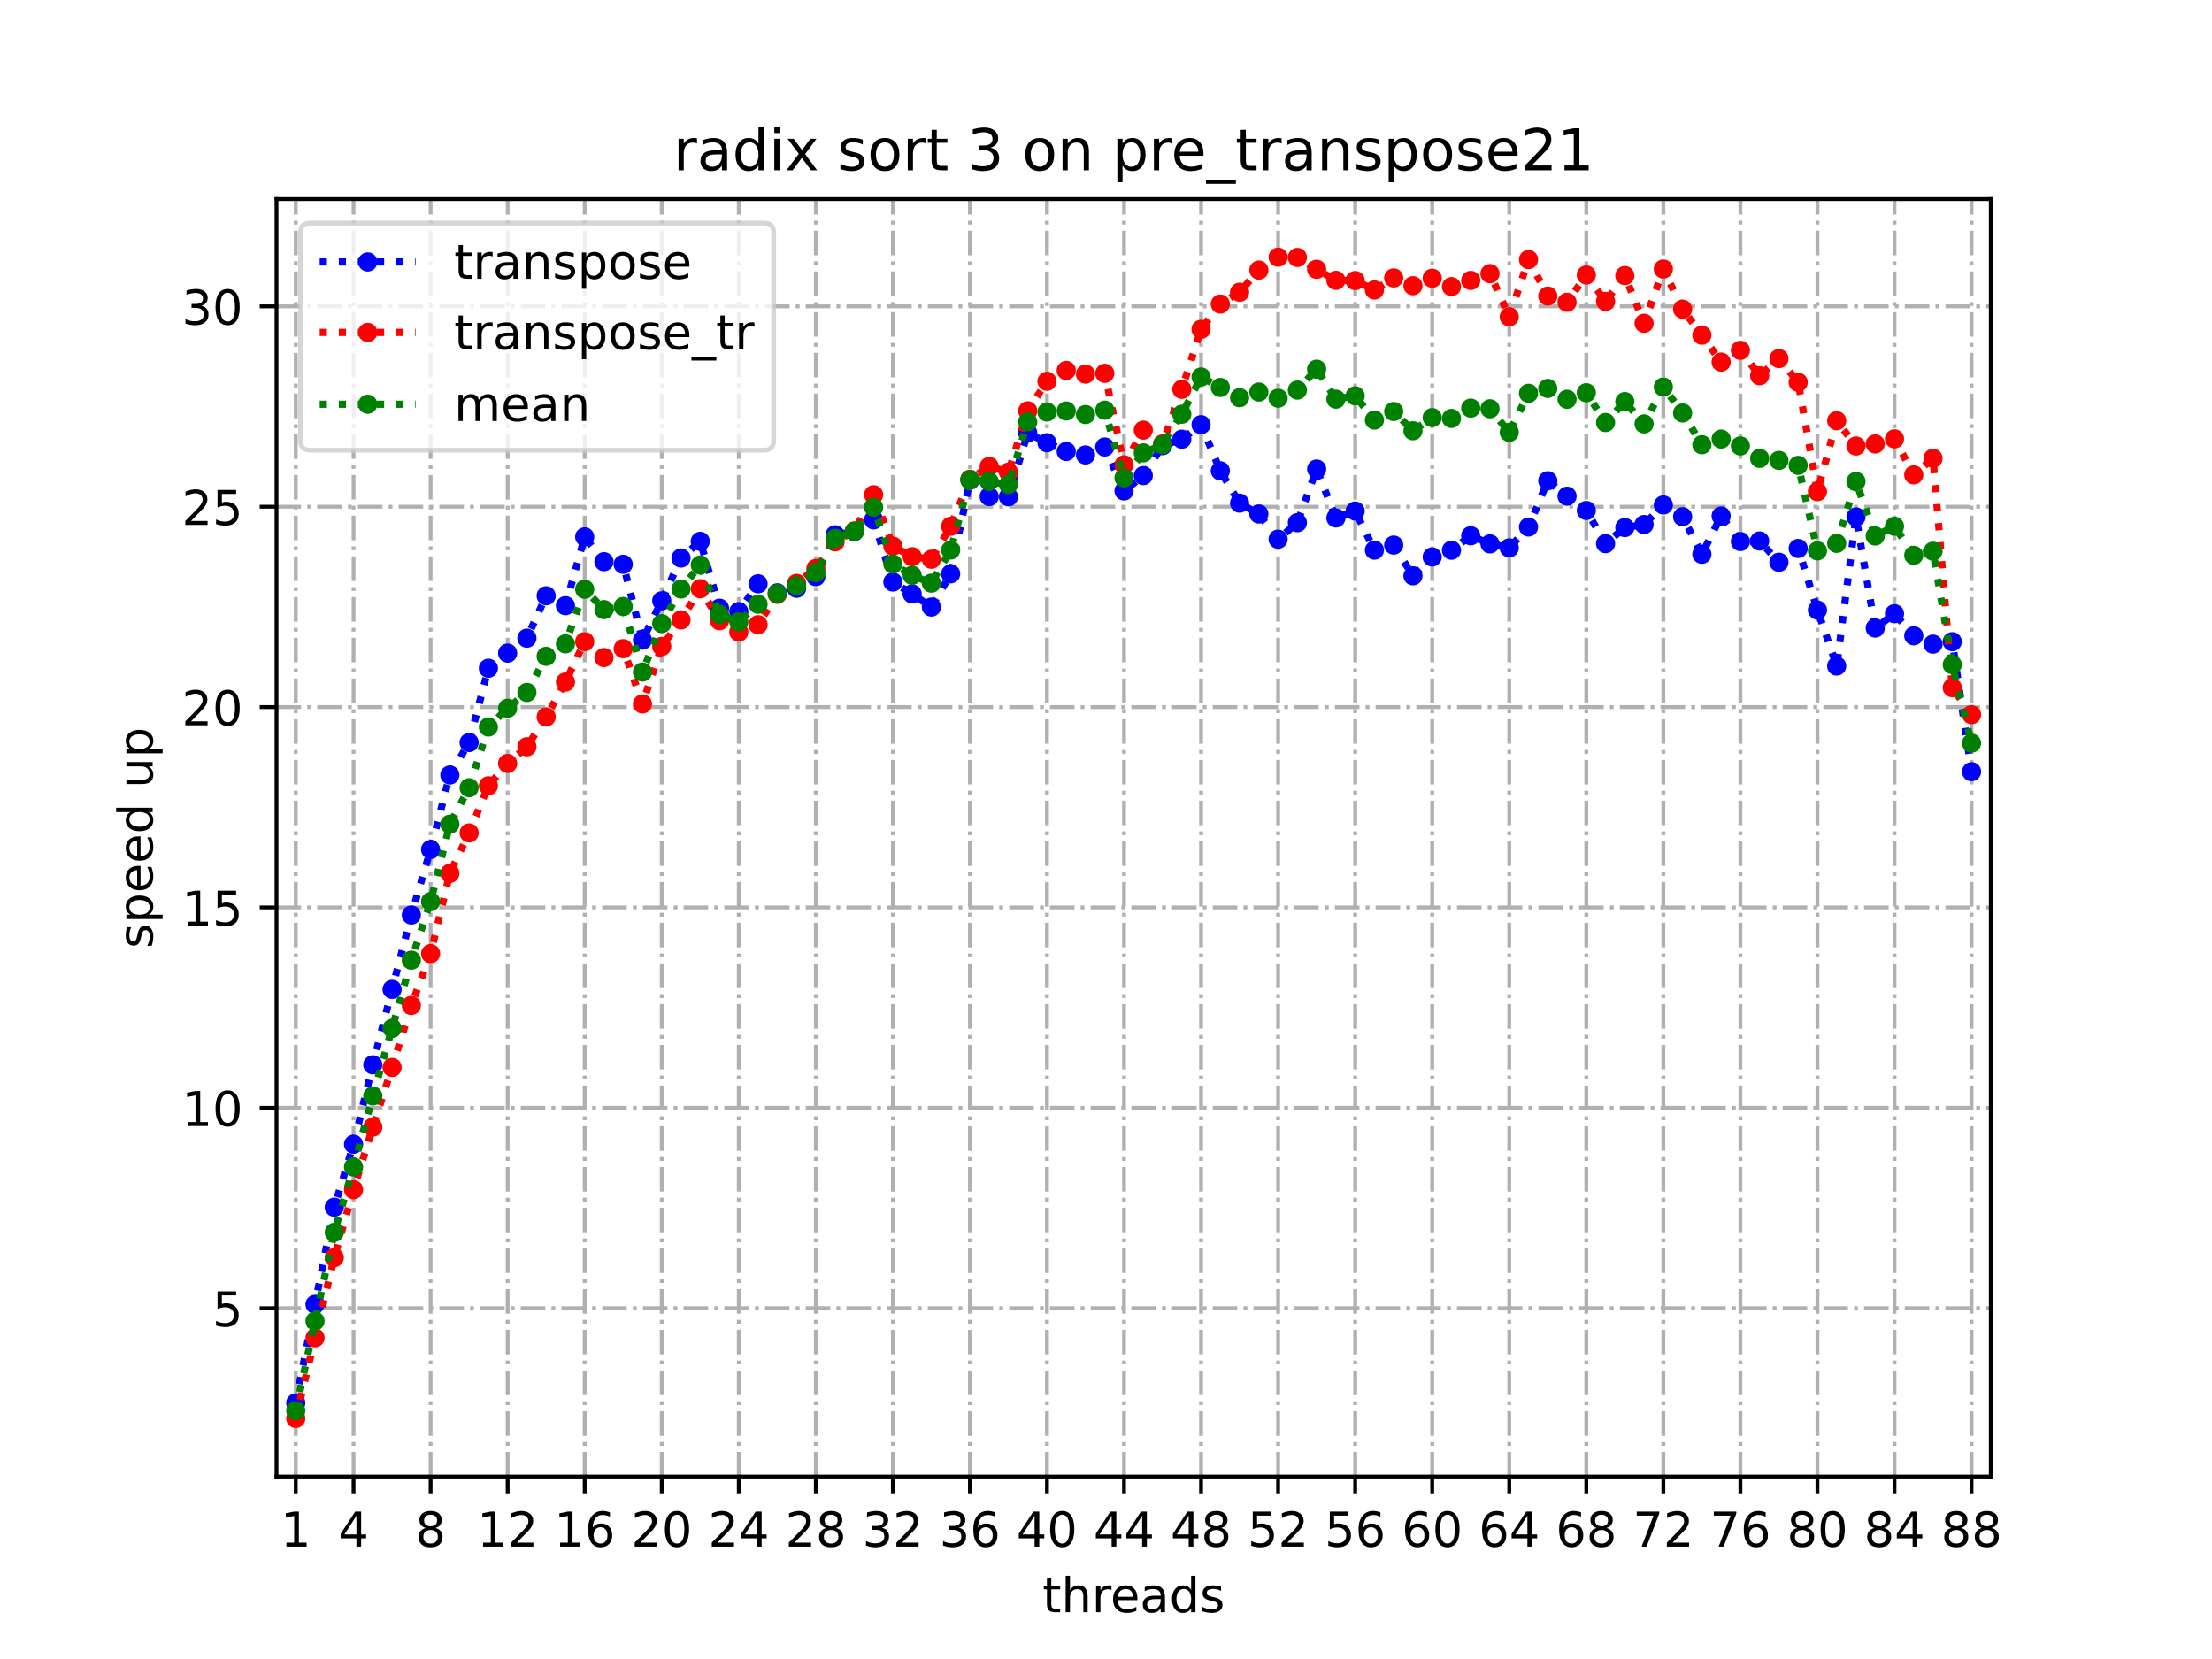 <?xml version="1.0" encoding="utf-8" standalone="no"?>
<!DOCTYPE svg PUBLIC "-//W3C//DTD SVG 1.1//EN"
  "http://www.w3.org/Graphics/SVG/1.1/DTD/svg11.dtd">
<!-- Created with matplotlib (https://matplotlib.org/) -->
<svg height="345.6pt" version="1.1" viewBox="0 0 460.8 345.6" width="460.8pt" xmlns="http://www.w3.org/2000/svg" xmlns:xlink="http://www.w3.org/1999/xlink">
 <defs>
  <style type="text/css">*{stroke-linecap:butt;stroke-linejoin:round;}</style>
 </defs>
 <g id="figure_1">
  <g id="patch_1">
   <path d="M 0 345.6 
L 460.8 345.6 
L 460.8 0 
L 0 0 
z
" style="fill:#ffffff;"/>
  </g>
  <g id="axes_1">
   <g id="patch_2">
    <path d="M 57.6 307.584 
L 414.72 307.584 
L 414.72 41.472 
L 57.6 41.472 
z
" style="fill:#ffffff;"/>
   </g>
   <g id="matplotlib.axis_1">
    <g id="xtick_1">
     <g id="line2d_1">
      <path clip-path="url(#pd10b251d32)" d="M 61.613 307.584 
L 61.613 41.472 
" style="fill:none;stroke:#b0b0b0;stroke-dasharray:5.12,1.28,0.8,1.28;stroke-dashoffset:0;stroke-width:0.8;"/>
     </g>
     <g id="line2d_2">
      <defs>
       <path d="M 0 0 
L 0 3.5 
" id="m4fece3d371" style="stroke:#000000;stroke-width:0.8;"/>
      </defs>
      <g>
       <use style="stroke:#000000;stroke-width:0.8;" x="61.613" xlink:href="#m4fece3d371" y="307.584"/>
      </g>
     </g>
     <g id="text_1">
      <!-- 1 -->
      <g transform="translate(58.431 322.182)scale(0.1 -0.1)">
       <defs>
        <path d="M 12.406 8.297 
L 28.516 8.297 
L 28.516 63.922 
L 10.984 60.406 
L 10.984 69.391 
L 28.422 72.906 
L 38.281 72.906 
L 38.281 8.297 
L 54.391 8.297 
L 54.391 0 
L 12.406 0 
z
" id="DejaVuSans-49"/>
       </defs>
       <use xlink:href="#DejaVuSans-49"/>
      </g>
     </g>
    </g>
    <g id="xtick_2">
     <g id="line2d_3">
      <path clip-path="url(#pd10b251d32)" d="M 73.65 307.584 
L 73.65 41.472 
" style="fill:none;stroke:#b0b0b0;stroke-dasharray:5.12,1.28,0.8,1.28;stroke-dashoffset:0;stroke-width:0.8;"/>
     </g>
     <g id="line2d_4">
      <g>
       <use style="stroke:#000000;stroke-width:0.8;" x="73.65" xlink:href="#m4fece3d371" y="307.584"/>
      </g>
     </g>
     <g id="text_2">
      <!-- 4 -->
      <g transform="translate(70.469 322.182)scale(0.1 -0.1)">
       <defs>
        <path d="M 37.797 64.312 
L 12.891 25.391 
L 37.797 25.391 
z
M 35.203 72.906 
L 47.609 72.906 
L 47.609 25.391 
L 58.016 25.391 
L 58.016 17.188 
L 47.609 17.188 
L 47.609 0 
L 37.797 0 
L 37.797 17.188 
L 4.891 17.188 
L 4.891 26.703 
z
" id="DejaVuSans-52"/>
       </defs>
       <use xlink:href="#DejaVuSans-52"/>
      </g>
     </g>
    </g>
    <g id="xtick_3">
     <g id="line2d_5">
      <path clip-path="url(#pd10b251d32)" d="M 89.701 307.584 
L 89.701 41.472 
" style="fill:none;stroke:#b0b0b0;stroke-dasharray:5.12,1.28,0.8,1.28;stroke-dashoffset:0;stroke-width:0.8;"/>
     </g>
     <g id="line2d_6">
      <g>
       <use style="stroke:#000000;stroke-width:0.8;" x="89.701" xlink:href="#m4fece3d371" y="307.584"/>
      </g>
     </g>
     <g id="text_3">
      <!-- 8 -->
      <g transform="translate(86.519 322.182)scale(0.1 -0.1)">
       <defs>
        <path d="M 31.781 34.625 
Q 24.75 34.625 20.719 30.859 
Q 16.703 27.094 16.703 20.516 
Q 16.703 13.922 20.719 10.156 
Q 24.75 6.391 31.781 6.391 
Q 38.812 6.391 42.859 10.172 
Q 46.922 13.969 46.922 20.516 
Q 46.922 27.094 42.891 30.859 
Q 38.875 34.625 31.781 34.625 
z
M 21.922 38.812 
Q 15.578 40.375 12.031 44.719 
Q 8.5 49.078 8.5 55.328 
Q 8.5 64.062 14.719 69.141 
Q 20.953 74.219 31.781 74.219 
Q 42.672 74.219 48.875 69.141 
Q 55.078 64.062 55.078 55.328 
Q 55.078 49.078 51.531 44.719 
Q 48 40.375 41.703 38.812 
Q 48.828 37.156 52.797 32.312 
Q 56.781 27.484 56.781 20.516 
Q 56.781 9.906 50.312 4.234 
Q 43.844 -1.422 31.781 -1.422 
Q 19.734 -1.422 13.25 4.234 
Q 6.781 9.906 6.781 20.516 
Q 6.781 27.484 10.781 32.312 
Q 14.797 37.156 21.922 38.812 
z
M 18.312 54.391 
Q 18.312 48.734 21.844 45.562 
Q 25.391 42.391 31.781 42.391 
Q 38.141 42.391 41.719 45.562 
Q 45.312 48.734 45.312 54.391 
Q 45.312 60.062 41.719 63.234 
Q 38.141 66.406 31.781 66.406 
Q 25.391 66.406 21.844 63.234 
Q 18.312 60.062 18.312 54.391 
z
" id="DejaVuSans-56"/>
       </defs>
       <use xlink:href="#DejaVuSans-56"/>
      </g>
     </g>
    </g>
    <g id="xtick_4">
     <g id="line2d_7">
      <path clip-path="url(#pd10b251d32)" d="M 105.751 307.584 
L 105.751 41.472 
" style="fill:none;stroke:#b0b0b0;stroke-dasharray:5.12,1.28,0.8,1.28;stroke-dashoffset:0;stroke-width:0.8;"/>
     </g>
     <g id="line2d_8">
      <g>
       <use style="stroke:#000000;stroke-width:0.8;" x="105.751" xlink:href="#m4fece3d371" y="307.584"/>
      </g>
     </g>
     <g id="text_4">
      <!-- 12 -->
      <g transform="translate(99.389 322.182)scale(0.1 -0.1)">
       <defs>
        <path d="M 19.188 8.297 
L 53.609 8.297 
L 53.609 0 
L 7.328 0 
L 7.328 8.297 
Q 12.938 14.109 22.625 23.891 
Q 32.328 33.688 34.812 36.531 
Q 39.547 41.844 41.422 45.531 
Q 43.312 49.219 43.312 52.781 
Q 43.312 58.594 39.234 62.25 
Q 35.156 65.922 28.609 65.922 
Q 23.969 65.922 18.812 64.312 
Q 13.672 62.703 7.812 59.422 
L 7.812 69.391 
Q 13.766 71.781 18.938 73 
Q 24.125 74.219 28.422 74.219 
Q 39.75 74.219 46.484 68.547 
Q 53.219 62.891 53.219 53.422 
Q 53.219 48.922 51.531 44.891 
Q 49.859 40.875 45.406 35.406 
Q 44.188 33.984 37.641 27.219 
Q 31.109 20.453 19.188 8.297 
z
" id="DejaVuSans-50"/>
       </defs>
       <use xlink:href="#DejaVuSans-49"/>
       <use x="63.623" xlink:href="#DejaVuSans-50"/>
      </g>
     </g>
    </g>
    <g id="xtick_5">
     <g id="line2d_9">
      <path clip-path="url(#pd10b251d32)" d="M 121.801 307.584 
L 121.801 41.472 
" style="fill:none;stroke:#b0b0b0;stroke-dasharray:5.12,1.28,0.8,1.28;stroke-dashoffset:0;stroke-width:0.8;"/>
     </g>
     <g id="line2d_10">
      <g>
       <use style="stroke:#000000;stroke-width:0.8;" x="121.801" xlink:href="#m4fece3d371" y="307.584"/>
      </g>
     </g>
     <g id="text_5">
      <!-- 16 -->
      <g transform="translate(115.439 322.182)scale(0.1 -0.1)">
       <defs>
        <path d="M 33.016 40.375 
Q 26.375 40.375 22.484 35.828 
Q 18.609 31.297 18.609 23.391 
Q 18.609 15.531 22.484 10.953 
Q 26.375 6.391 33.016 6.391 
Q 39.656 6.391 43.531 10.953 
Q 47.406 15.531 47.406 23.391 
Q 47.406 31.297 43.531 35.828 
Q 39.656 40.375 33.016 40.375 
z
M 52.594 71.297 
L 52.594 62.312 
Q 48.875 64.062 45.094 64.984 
Q 41.312 65.922 37.594 65.922 
Q 27.828 65.922 22.672 59.328 
Q 17.531 52.734 16.797 39.406 
Q 19.672 43.656 24.016 45.922 
Q 28.375 48.188 33.594 48.188 
Q 44.578 48.188 50.953 41.516 
Q 57.328 34.859 57.328 23.391 
Q 57.328 12.156 50.688 5.359 
Q 44.047 -1.422 33.016 -1.422 
Q 20.359 -1.422 13.672 8.266 
Q 6.984 17.969 6.984 36.375 
Q 6.984 53.656 15.188 63.938 
Q 23.391 74.219 37.203 74.219 
Q 40.922 74.219 44.703 73.484 
Q 48.484 72.75 52.594 71.297 
z
" id="DejaVuSans-54"/>
       </defs>
       <use xlink:href="#DejaVuSans-49"/>
       <use x="63.623" xlink:href="#DejaVuSans-54"/>
      </g>
     </g>
    </g>
    <g id="xtick_6">
     <g id="line2d_11">
      <path clip-path="url(#pd10b251d32)" d="M 137.852 307.584 
L 137.852 41.472 
" style="fill:none;stroke:#b0b0b0;stroke-dasharray:5.12,1.28,0.8,1.28;stroke-dashoffset:0;stroke-width:0.8;"/>
     </g>
     <g id="line2d_12">
      <g>
       <use style="stroke:#000000;stroke-width:0.8;" x="137.852" xlink:href="#m4fece3d371" y="307.584"/>
      </g>
     </g>
     <g id="text_6">
      <!-- 20 -->
      <g transform="translate(131.489 322.182)scale(0.1 -0.1)">
       <defs>
        <path d="M 31.781 66.406 
Q 24.172 66.406 20.328 58.906 
Q 16.5 51.422 16.5 36.375 
Q 16.5 21.391 20.328 13.891 
Q 24.172 6.391 31.781 6.391 
Q 39.453 6.391 43.281 13.891 
Q 47.125 21.391 47.125 36.375 
Q 47.125 51.422 43.281 58.906 
Q 39.453 66.406 31.781 66.406 
z
M 31.781 74.219 
Q 44.047 74.219 50.516 64.516 
Q 56.984 54.828 56.984 36.375 
Q 56.984 17.969 50.516 8.266 
Q 44.047 -1.422 31.781 -1.422 
Q 19.531 -1.422 13.062 8.266 
Q 6.594 17.969 6.594 36.375 
Q 6.594 54.828 13.062 64.516 
Q 19.531 74.219 31.781 74.219 
z
" id="DejaVuSans-48"/>
       </defs>
       <use xlink:href="#DejaVuSans-50"/>
       <use x="63.623" xlink:href="#DejaVuSans-48"/>
      </g>
     </g>
    </g>
    <g id="xtick_7">
     <g id="line2d_13">
      <path clip-path="url(#pd10b251d32)" d="M 153.902 307.584 
L 153.902 41.472 
" style="fill:none;stroke:#b0b0b0;stroke-dasharray:5.12,1.28,0.8,1.28;stroke-dashoffset:0;stroke-width:0.8;"/>
     </g>
     <g id="line2d_14">
      <g>
       <use style="stroke:#000000;stroke-width:0.8;" x="153.902" xlink:href="#m4fece3d371" y="307.584"/>
      </g>
     </g>
     <g id="text_7">
      <!-- 24 -->
      <g transform="translate(147.54 322.182)scale(0.1 -0.1)">
       <use xlink:href="#DejaVuSans-50"/>
       <use x="63.623" xlink:href="#DejaVuSans-52"/>
      </g>
     </g>
    </g>
    <g id="xtick_8">
     <g id="line2d_15">
      <path clip-path="url(#pd10b251d32)" d="M 169.952 307.584 
L 169.952 41.472 
" style="fill:none;stroke:#b0b0b0;stroke-dasharray:5.12,1.28,0.8,1.28;stroke-dashoffset:0;stroke-width:0.8;"/>
     </g>
     <g id="line2d_16">
      <g>
       <use style="stroke:#000000;stroke-width:0.8;" x="169.952" xlink:href="#m4fece3d371" y="307.584"/>
      </g>
     </g>
     <g id="text_8">
      <!-- 28 -->
      <g transform="translate(163.59 322.182)scale(0.1 -0.1)">
       <use xlink:href="#DejaVuSans-50"/>
       <use x="63.623" xlink:href="#DejaVuSans-56"/>
      </g>
     </g>
    </g>
    <g id="xtick_9">
     <g id="line2d_17">
      <path clip-path="url(#pd10b251d32)" d="M 186.003 307.584 
L 186.003 41.472 
" style="fill:none;stroke:#b0b0b0;stroke-dasharray:5.12,1.28,0.8,1.28;stroke-dashoffset:0;stroke-width:0.8;"/>
     </g>
     <g id="line2d_18">
      <g>
       <use style="stroke:#000000;stroke-width:0.8;" x="186.003" xlink:href="#m4fece3d371" y="307.584"/>
      </g>
     </g>
     <g id="text_9">
      <!-- 32 -->
      <g transform="translate(179.64 322.182)scale(0.1 -0.1)">
       <defs>
        <path d="M 40.578 39.312 
Q 47.656 37.797 51.625 33 
Q 55.609 28.219 55.609 21.188 
Q 55.609 10.406 48.188 4.484 
Q 40.766 -1.422 27.094 -1.422 
Q 22.516 -1.422 17.656 -0.516 
Q 12.797 0.391 7.625 2.203 
L 7.625 11.719 
Q 11.719 9.328 16.594 8.109 
Q 21.484 6.891 26.812 6.891 
Q 36.078 6.891 40.938 10.547 
Q 45.797 14.203 45.797 21.188 
Q 45.797 27.641 41.281 31.266 
Q 36.766 34.906 28.719 34.906 
L 20.219 34.906 
L 20.219 43.016 
L 29.109 43.016 
Q 36.375 43.016 40.234 45.922 
Q 44.094 48.828 44.094 54.297 
Q 44.094 59.906 40.109 62.906 
Q 36.141 65.922 28.719 65.922 
Q 24.656 65.922 20.016 65.031 
Q 15.375 64.156 9.812 62.312 
L 9.812 71.094 
Q 15.438 72.656 20.344 73.438 
Q 25.25 74.219 29.594 74.219 
Q 40.828 74.219 47.359 69.109 
Q 53.906 64.016 53.906 55.328 
Q 53.906 49.266 50.438 45.094 
Q 46.969 40.922 40.578 39.312 
z
" id="DejaVuSans-51"/>
       </defs>
       <use xlink:href="#DejaVuSans-51"/>
       <use x="63.623" xlink:href="#DejaVuSans-50"/>
      </g>
     </g>
    </g>
    <g id="xtick_10">
     <g id="line2d_19">
      <path clip-path="url(#pd10b251d32)" d="M 202.053 307.584 
L 202.053 41.472 
" style="fill:none;stroke:#b0b0b0;stroke-dasharray:5.12,1.28,0.8,1.28;stroke-dashoffset:0;stroke-width:0.8;"/>
     </g>
     <g id="line2d_20">
      <g>
       <use style="stroke:#000000;stroke-width:0.8;" x="202.053" xlink:href="#m4fece3d371" y="307.584"/>
      </g>
     </g>
     <g id="text_10">
      <!-- 36 -->
      <g transform="translate(195.691 322.182)scale(0.1 -0.1)">
       <use xlink:href="#DejaVuSans-51"/>
       <use x="63.623" xlink:href="#DejaVuSans-54"/>
      </g>
     </g>
    </g>
    <g id="xtick_11">
     <g id="line2d_21">
      <path clip-path="url(#pd10b251d32)" d="M 218.103 307.584 
L 218.103 41.472 
" style="fill:none;stroke:#b0b0b0;stroke-dasharray:5.12,1.28,0.8,1.28;stroke-dashoffset:0;stroke-width:0.8;"/>
     </g>
     <g id="line2d_22">
      <g>
       <use style="stroke:#000000;stroke-width:0.8;" x="218.103" xlink:href="#m4fece3d371" y="307.584"/>
      </g>
     </g>
     <g id="text_11">
      <!-- 40 -->
      <g transform="translate(211.741 322.182)scale(0.1 -0.1)">
       <use xlink:href="#DejaVuSans-52"/>
       <use x="63.623" xlink:href="#DejaVuSans-48"/>
      </g>
     </g>
    </g>
    <g id="xtick_12">
     <g id="line2d_23">
      <path clip-path="url(#pd10b251d32)" d="M 234.154 307.584 
L 234.154 41.472 
" style="fill:none;stroke:#b0b0b0;stroke-dasharray:5.12,1.28,0.8,1.28;stroke-dashoffset:0;stroke-width:0.8;"/>
     </g>
     <g id="line2d_24">
      <g>
       <use style="stroke:#000000;stroke-width:0.8;" x="234.154" xlink:href="#m4fece3d371" y="307.584"/>
      </g>
     </g>
     <g id="text_12">
      <!-- 44 -->
      <g transform="translate(227.791 322.182)scale(0.1 -0.1)">
       <use xlink:href="#DejaVuSans-52"/>
       <use x="63.623" xlink:href="#DejaVuSans-52"/>
      </g>
     </g>
    </g>
    <g id="xtick_13">
     <g id="line2d_25">
      <path clip-path="url(#pd10b251d32)" d="M 250.204 307.584 
L 250.204 41.472 
" style="fill:none;stroke:#b0b0b0;stroke-dasharray:5.12,1.28,0.8,1.28;stroke-dashoffset:0;stroke-width:0.8;"/>
     </g>
     <g id="line2d_26">
      <g>
       <use style="stroke:#000000;stroke-width:0.8;" x="250.204" xlink:href="#m4fece3d371" y="307.584"/>
      </g>
     </g>
     <g id="text_13">
      <!-- 48 -->
      <g transform="translate(243.842 322.182)scale(0.1 -0.1)">
       <use xlink:href="#DejaVuSans-52"/>
       <use x="63.623" xlink:href="#DejaVuSans-56"/>
      </g>
     </g>
    </g>
    <g id="xtick_14">
     <g id="line2d_27">
      <path clip-path="url(#pd10b251d32)" d="M 266.254 307.584 
L 266.254 41.472 
" style="fill:none;stroke:#b0b0b0;stroke-dasharray:5.12,1.28,0.8,1.28;stroke-dashoffset:0;stroke-width:0.8;"/>
     </g>
     <g id="line2d_28">
      <g>
       <use style="stroke:#000000;stroke-width:0.8;" x="266.254" xlink:href="#m4fece3d371" y="307.584"/>
      </g>
     </g>
     <g id="text_14">
      <!-- 52 -->
      <g transform="translate(259.892 322.182)scale(0.1 -0.1)">
       <defs>
        <path d="M 10.797 72.906 
L 49.516 72.906 
L 49.516 64.594 
L 19.828 64.594 
L 19.828 46.734 
Q 21.969 47.469 24.109 47.828 
Q 26.266 48.188 28.422 48.188 
Q 40.625 48.188 47.75 41.5 
Q 54.891 34.812 54.891 23.391 
Q 54.891 11.625 47.562 5.094 
Q 40.234 -1.422 26.906 -1.422 
Q 22.312 -1.422 17.547 -0.641 
Q 12.797 0.141 7.719 1.703 
L 7.719 11.625 
Q 12.109 9.234 16.797 8.062 
Q 21.484 6.891 26.703 6.891 
Q 35.156 6.891 40.078 11.328 
Q 45.016 15.766 45.016 23.391 
Q 45.016 31 40.078 35.438 
Q 35.156 39.891 26.703 39.891 
Q 22.75 39.891 18.812 39.016 
Q 14.891 38.141 10.797 36.281 
z
" id="DejaVuSans-53"/>
       </defs>
       <use xlink:href="#DejaVuSans-53"/>
       <use x="63.623" xlink:href="#DejaVuSans-50"/>
      </g>
     </g>
    </g>
    <g id="xtick_15">
     <g id="line2d_29">
      <path clip-path="url(#pd10b251d32)" d="M 282.305 307.584 
L 282.305 41.472 
" style="fill:none;stroke:#b0b0b0;stroke-dasharray:5.12,1.28,0.8,1.28;stroke-dashoffset:0;stroke-width:0.8;"/>
     </g>
     <g id="line2d_30">
      <g>
       <use style="stroke:#000000;stroke-width:0.8;" x="282.305" xlink:href="#m4fece3d371" y="307.584"/>
      </g>
     </g>
     <g id="text_15">
      <!-- 56 -->
      <g transform="translate(275.942 322.182)scale(0.1 -0.1)">
       <use xlink:href="#DejaVuSans-53"/>
       <use x="63.623" xlink:href="#DejaVuSans-54"/>
      </g>
     </g>
    </g>
    <g id="xtick_16">
     <g id="line2d_31">
      <path clip-path="url(#pd10b251d32)" d="M 298.355 307.584 
L 298.355 41.472 
" style="fill:none;stroke:#b0b0b0;stroke-dasharray:5.12,1.28,0.8,1.28;stroke-dashoffset:0;stroke-width:0.8;"/>
     </g>
     <g id="line2d_32">
      <g>
       <use style="stroke:#000000;stroke-width:0.8;" x="298.355" xlink:href="#m4fece3d371" y="307.584"/>
      </g>
     </g>
     <g id="text_16">
      <!-- 60 -->
      <g transform="translate(291.993 322.182)scale(0.1 -0.1)">
       <use xlink:href="#DejaVuSans-54"/>
       <use x="63.623" xlink:href="#DejaVuSans-48"/>
      </g>
     </g>
    </g>
    <g id="xtick_17">
     <g id="line2d_33">
      <path clip-path="url(#pd10b251d32)" d="M 314.405 307.584 
L 314.405 41.472 
" style="fill:none;stroke:#b0b0b0;stroke-dasharray:5.12,1.28,0.8,1.28;stroke-dashoffset:0;stroke-width:0.8;"/>
     </g>
     <g id="line2d_34">
      <g>
       <use style="stroke:#000000;stroke-width:0.8;" x="314.405" xlink:href="#m4fece3d371" y="307.584"/>
      </g>
     </g>
     <g id="text_17">
      <!-- 64 -->
      <g transform="translate(308.043 322.182)scale(0.1 -0.1)">
       <use xlink:href="#DejaVuSans-54"/>
       <use x="63.623" xlink:href="#DejaVuSans-52"/>
      </g>
     </g>
    </g>
    <g id="xtick_18">
     <g id="line2d_35">
      <path clip-path="url(#pd10b251d32)" d="M 330.456 307.584 
L 330.456 41.472 
" style="fill:none;stroke:#b0b0b0;stroke-dasharray:5.12,1.28,0.8,1.28;stroke-dashoffset:0;stroke-width:0.8;"/>
     </g>
     <g id="line2d_36">
      <g>
       <use style="stroke:#000000;stroke-width:0.8;" x="330.456" xlink:href="#m4fece3d371" y="307.584"/>
      </g>
     </g>
     <g id="text_18">
      <!-- 68 -->
      <g transform="translate(324.093 322.182)scale(0.1 -0.1)">
       <use xlink:href="#DejaVuSans-54"/>
       <use x="63.623" xlink:href="#DejaVuSans-56"/>
      </g>
     </g>
    </g>
    <g id="xtick_19">
     <g id="line2d_37">
      <path clip-path="url(#pd10b251d32)" d="M 346.506 307.584 
L 346.506 41.472 
" style="fill:none;stroke:#b0b0b0;stroke-dasharray:5.12,1.28,0.8,1.28;stroke-dashoffset:0;stroke-width:0.8;"/>
     </g>
     <g id="line2d_38">
      <g>
       <use style="stroke:#000000;stroke-width:0.8;" x="346.506" xlink:href="#m4fece3d371" y="307.584"/>
      </g>
     </g>
     <g id="text_19">
      <!-- 72 -->
      <g transform="translate(340.144 322.182)scale(0.1 -0.1)">
       <defs>
        <path d="M 8.203 72.906 
L 55.078 72.906 
L 55.078 68.703 
L 28.609 0 
L 18.312 0 
L 43.219 64.594 
L 8.203 64.594 
z
" id="DejaVuSans-55"/>
       </defs>
       <use xlink:href="#DejaVuSans-55"/>
       <use x="63.623" xlink:href="#DejaVuSans-50"/>
      </g>
     </g>
    </g>
    <g id="xtick_20">
     <g id="line2d_39">
      <path clip-path="url(#pd10b251d32)" d="M 362.556 307.584 
L 362.556 41.472 
" style="fill:none;stroke:#b0b0b0;stroke-dasharray:5.12,1.28,0.8,1.28;stroke-dashoffset:0;stroke-width:0.8;"/>
     </g>
     <g id="line2d_40">
      <g>
       <use style="stroke:#000000;stroke-width:0.8;" x="362.556" xlink:href="#m4fece3d371" y="307.584"/>
      </g>
     </g>
     <g id="text_20">
      <!-- 76 -->
      <g transform="translate(356.194 322.182)scale(0.1 -0.1)">
       <use xlink:href="#DejaVuSans-55"/>
       <use x="63.623" xlink:href="#DejaVuSans-54"/>
      </g>
     </g>
    </g>
    <g id="xtick_21">
     <g id="line2d_41">
      <path clip-path="url(#pd10b251d32)" d="M 378.607 307.584 
L 378.607 41.472 
" style="fill:none;stroke:#b0b0b0;stroke-dasharray:5.12,1.28,0.8,1.28;stroke-dashoffset:0;stroke-width:0.8;"/>
     </g>
     <g id="line2d_42">
      <g>
       <use style="stroke:#000000;stroke-width:0.8;" x="378.607" xlink:href="#m4fece3d371" y="307.584"/>
      </g>
     </g>
     <g id="text_21">
      <!-- 80 -->
      <g transform="translate(372.244 322.182)scale(0.1 -0.1)">
       <use xlink:href="#DejaVuSans-56"/>
       <use x="63.623" xlink:href="#DejaVuSans-48"/>
      </g>
     </g>
    </g>
    <g id="xtick_22">
     <g id="line2d_43">
      <path clip-path="url(#pd10b251d32)" d="M 394.657 307.584 
L 394.657 41.472 
" style="fill:none;stroke:#b0b0b0;stroke-dasharray:5.12,1.28,0.8,1.28;stroke-dashoffset:0;stroke-width:0.8;"/>
     </g>
     <g id="line2d_44">
      <g>
       <use style="stroke:#000000;stroke-width:0.8;" x="394.657" xlink:href="#m4fece3d371" y="307.584"/>
      </g>
     </g>
     <g id="text_22">
      <!-- 84 -->
      <g transform="translate(388.295 322.182)scale(0.1 -0.1)">
       <use xlink:href="#DejaVuSans-56"/>
       <use x="63.623" xlink:href="#DejaVuSans-52"/>
      </g>
     </g>
    </g>
    <g id="xtick_23">
     <g id="line2d_45">
      <path clip-path="url(#pd10b251d32)" d="M 410.707 307.584 
L 410.707 41.472 
" style="fill:none;stroke:#b0b0b0;stroke-dasharray:5.12,1.28,0.8,1.28;stroke-dashoffset:0;stroke-width:0.8;"/>
     </g>
     <g id="line2d_46">
      <g>
       <use style="stroke:#000000;stroke-width:0.8;" x="410.707" xlink:href="#m4fece3d371" y="307.584"/>
      </g>
     </g>
     <g id="text_23">
      <!-- 88 -->
      <g transform="translate(404.345 322.182)scale(0.1 -0.1)">
       <use xlink:href="#DejaVuSans-56"/>
       <use x="63.623" xlink:href="#DejaVuSans-56"/>
      </g>
     </g>
    </g>
    <g id="text_24">
     <!-- threads -->
     <g transform="translate(217.169 335.861)scale(0.1 -0.1)">
      <defs>
       <path d="M 18.312 70.219 
L 18.312 54.688 
L 36.812 54.688 
L 36.812 47.703 
L 18.312 47.703 
L 18.312 18.016 
Q 18.312 11.328 20.141 9.422 
Q 21.969 7.516 27.594 7.516 
L 36.812 7.516 
L 36.812 0 
L 27.594 0 
Q 17.188 0 13.234 3.875 
Q 9.281 7.766 9.281 18.016 
L 9.281 47.703 
L 2.688 47.703 
L 2.688 54.688 
L 9.281 54.688 
L 9.281 70.219 
z
" id="DejaVuSans-116"/>
       <path d="M 54.891 33.016 
L 54.891 0 
L 45.906 0 
L 45.906 32.719 
Q 45.906 40.484 42.875 44.328 
Q 39.844 48.188 33.797 48.188 
Q 26.516 48.188 22.312 43.547 
Q 18.109 38.922 18.109 30.906 
L 18.109 0 
L 9.078 0 
L 9.078 75.984 
L 18.109 75.984 
L 18.109 46.188 
Q 21.344 51.125 25.703 53.562 
Q 30.078 56 35.797 56 
Q 45.219 56 50.047 50.172 
Q 54.891 44.344 54.891 33.016 
z
" id="DejaVuSans-104"/>
       <path d="M 41.109 46.297 
Q 39.594 47.172 37.812 47.578 
Q 36.031 48 33.891 48 
Q 26.266 48 22.188 43.047 
Q 18.109 38.094 18.109 28.812 
L 18.109 0 
L 9.078 0 
L 9.078 54.688 
L 18.109 54.688 
L 18.109 46.188 
Q 20.953 51.172 25.484 53.578 
Q 30.031 56 36.531 56 
Q 37.453 56 38.578 55.875 
Q 39.703 55.766 41.062 55.516 
z
" id="DejaVuSans-114"/>
       <path d="M 56.203 29.594 
L 56.203 25.203 
L 14.891 25.203 
Q 15.484 15.922 20.484 11.062 
Q 25.484 6.203 34.422 6.203 
Q 39.594 6.203 44.453 7.469 
Q 49.312 8.734 54.109 11.281 
L 54.109 2.781 
Q 49.266 0.734 44.188 -0.344 
Q 39.109 -1.422 33.891 -1.422 
Q 20.797 -1.422 13.156 6.188 
Q 5.516 13.812 5.516 26.812 
Q 5.516 40.234 12.766 48.109 
Q 20.016 56 32.328 56 
Q 43.359 56 49.781 48.891 
Q 56.203 41.797 56.203 29.594 
z
M 47.219 32.234 
Q 47.125 39.594 43.094 43.984 
Q 39.062 48.391 32.422 48.391 
Q 24.906 48.391 20.391 44.141 
Q 15.875 39.891 15.188 32.172 
z
" id="DejaVuSans-101"/>
       <path d="M 34.281 27.484 
Q 23.391 27.484 19.188 25 
Q 14.984 22.516 14.984 16.5 
Q 14.984 11.719 18.141 8.906 
Q 21.297 6.109 26.703 6.109 
Q 34.188 6.109 38.703 11.406 
Q 43.219 16.703 43.219 25.484 
L 43.219 27.484 
z
M 52.203 31.203 
L 52.203 0 
L 43.219 0 
L 43.219 8.297 
Q 40.141 3.328 35.547 0.953 
Q 30.953 -1.422 24.312 -1.422 
Q 15.922 -1.422 10.953 3.297 
Q 6 8.016 6 15.922 
Q 6 25.141 12.172 29.828 
Q 18.359 34.516 30.609 34.516 
L 43.219 34.516 
L 43.219 35.406 
Q 43.219 41.609 39.141 45 
Q 35.062 48.391 27.688 48.391 
Q 23 48.391 18.547 47.266 
Q 14.109 46.141 10.016 43.891 
L 10.016 52.203 
Q 14.938 54.109 19.578 55.047 
Q 24.219 56 28.609 56 
Q 40.484 56 46.344 49.844 
Q 52.203 43.703 52.203 31.203 
z
" id="DejaVuSans-97"/>
       <path d="M 45.406 46.391 
L 45.406 75.984 
L 54.391 75.984 
L 54.391 0 
L 45.406 0 
L 45.406 8.203 
Q 42.578 3.328 38.25 0.953 
Q 33.938 -1.422 27.875 -1.422 
Q 17.969 -1.422 11.734 6.484 
Q 5.516 14.406 5.516 27.297 
Q 5.516 40.188 11.734 48.094 
Q 17.969 56 27.875 56 
Q 33.938 56 38.25 53.625 
Q 42.578 51.266 45.406 46.391 
z
M 14.797 27.297 
Q 14.797 17.391 18.875 11.75 
Q 22.953 6.109 30.078 6.109 
Q 37.203 6.109 41.297 11.75 
Q 45.406 17.391 45.406 27.297 
Q 45.406 37.203 41.297 42.844 
Q 37.203 48.484 30.078 48.484 
Q 22.953 48.484 18.875 42.844 
Q 14.797 37.203 14.797 27.297 
z
" id="DejaVuSans-100"/>
       <path d="M 44.281 53.078 
L 44.281 44.578 
Q 40.484 46.531 36.375 47.5 
Q 32.281 48.484 27.875 48.484 
Q 21.188 48.484 17.844 46.438 
Q 14.5 44.391 14.5 40.281 
Q 14.5 37.156 16.891 35.375 
Q 19.281 33.594 26.516 31.984 
L 29.594 31.297 
Q 39.156 29.25 43.188 25.516 
Q 47.219 21.781 47.219 15.094 
Q 47.219 7.469 41.188 3.016 
Q 35.156 -1.422 24.609 -1.422 
Q 20.219 -1.422 15.453 -0.562 
Q 10.688 0.297 5.422 2 
L 5.422 11.281 
Q 10.406 8.688 15.234 7.391 
Q 20.062 6.109 24.812 6.109 
Q 31.156 6.109 34.562 8.281 
Q 37.984 10.453 37.984 14.406 
Q 37.984 18.062 35.516 20.016 
Q 33.062 21.969 24.703 23.781 
L 21.578 24.516 
Q 13.234 26.266 9.516 29.906 
Q 5.812 33.547 5.812 39.891 
Q 5.812 47.609 11.281 51.797 
Q 16.75 56 26.812 56 
Q 31.781 56 36.172 55.266 
Q 40.578 54.547 44.281 53.078 
z
" id="DejaVuSans-115"/>
      </defs>
      <use xlink:href="#DejaVuSans-116"/>
      <use x="39.209" xlink:href="#DejaVuSans-104"/>
      <use x="102.588" xlink:href="#DejaVuSans-114"/>
      <use x="141.451" xlink:href="#DejaVuSans-101"/>
      <use x="202.975" xlink:href="#DejaVuSans-97"/>
      <use x="264.254" xlink:href="#DejaVuSans-100"/>
      <use x="327.73" xlink:href="#DejaVuSans-115"/>
     </g>
    </g>
   </g>
   <g id="matplotlib.axis_2">
    <g id="ytick_1">
     <g id="line2d_47">
      <path clip-path="url(#pd10b251d32)" d="M 57.6 272.512 
L 414.72 272.512 
" style="fill:none;stroke:#b0b0b0;stroke-dasharray:5.12,1.28,0.8,1.28;stroke-dashoffset:0;stroke-width:0.8;"/>
     </g>
     <g id="line2d_48">
      <defs>
       <path d="M 0 0 
L -3.5 0 
" id="mfe0847b082" style="stroke:#000000;stroke-width:0.8;"/>
      </defs>
      <g>
       <use style="stroke:#000000;stroke-width:0.8;" x="57.6" xlink:href="#mfe0847b082" y="272.512"/>
      </g>
     </g>
     <g id="text_25">
      <!-- 5 -->
      <g transform="translate(44.237 276.311)scale(0.1 -0.1)">
       <use xlink:href="#DejaVuSans-53"/>
      </g>
     </g>
    </g>
    <g id="ytick_2">
     <g id="line2d_49">
      <path clip-path="url(#pd10b251d32)" d="M 57.6 230.773 
L 414.72 230.773 
" style="fill:none;stroke:#b0b0b0;stroke-dasharray:5.12,1.28,0.8,1.28;stroke-dashoffset:0;stroke-width:0.8;"/>
     </g>
     <g id="line2d_50">
      <g>
       <use style="stroke:#000000;stroke-width:0.8;" x="57.6" xlink:href="#mfe0847b082" y="230.773"/>
      </g>
     </g>
     <g id="text_26">
      <!-- 10 -->
      <g transform="translate(37.875 234.573)scale(0.1 -0.1)">
       <use xlink:href="#DejaVuSans-49"/>
       <use x="63.623" xlink:href="#DejaVuSans-48"/>
      </g>
     </g>
    </g>
    <g id="ytick_3">
     <g id="line2d_51">
      <path clip-path="url(#pd10b251d32)" d="M 57.6 189.035 
L 414.72 189.035 
" style="fill:none;stroke:#b0b0b0;stroke-dasharray:5.12,1.28,0.8,1.28;stroke-dashoffset:0;stroke-width:0.8;"/>
     </g>
     <g id="line2d_52">
      <g>
       <use style="stroke:#000000;stroke-width:0.8;" x="57.6" xlink:href="#mfe0847b082" y="189.035"/>
      </g>
     </g>
     <g id="text_27">
      <!-- 15 -->
      <g transform="translate(37.875 192.834)scale(0.1 -0.1)">
       <use xlink:href="#DejaVuSans-49"/>
       <use x="63.623" xlink:href="#DejaVuSans-53"/>
      </g>
     </g>
    </g>
    <g id="ytick_4">
     <g id="line2d_53">
      <path clip-path="url(#pd10b251d32)" d="M 57.6 147.296 
L 414.72 147.296 
" style="fill:none;stroke:#b0b0b0;stroke-dasharray:5.12,1.28,0.8,1.28;stroke-dashoffset:0;stroke-width:0.8;"/>
     </g>
     <g id="line2d_54">
      <g>
       <use style="stroke:#000000;stroke-width:0.8;" x="57.6" xlink:href="#mfe0847b082" y="147.296"/>
      </g>
     </g>
     <g id="text_28">
      <!-- 20 -->
      <g transform="translate(37.875 151.095)scale(0.1 -0.1)">
       <use xlink:href="#DejaVuSans-50"/>
       <use x="63.623" xlink:href="#DejaVuSans-48"/>
      </g>
     </g>
    </g>
    <g id="ytick_5">
     <g id="line2d_55">
      <path clip-path="url(#pd10b251d32)" d="M 57.6 105.557 
L 414.72 105.557 
" style="fill:none;stroke:#b0b0b0;stroke-dasharray:5.12,1.28,0.8,1.28;stroke-dashoffset:0;stroke-width:0.8;"/>
     </g>
     <g id="line2d_56">
      <g>
       <use style="stroke:#000000;stroke-width:0.8;" x="57.6" xlink:href="#mfe0847b082" y="105.557"/>
      </g>
     </g>
     <g id="text_29">
      <!-- 25 -->
      <g transform="translate(37.875 109.356)scale(0.1 -0.1)">
       <use xlink:href="#DejaVuSans-50"/>
       <use x="63.623" xlink:href="#DejaVuSans-53"/>
      </g>
     </g>
    </g>
    <g id="ytick_6">
     <g id="line2d_57">
      <path clip-path="url(#pd10b251d32)" d="M 57.6 63.818 
L 414.72 63.818 
" style="fill:none;stroke:#b0b0b0;stroke-dasharray:5.12,1.28,0.8,1.28;stroke-dashoffset:0;stroke-width:0.8;"/>
     </g>
     <g id="line2d_58">
      <g>
       <use style="stroke:#000000;stroke-width:0.8;" x="57.6" xlink:href="#mfe0847b082" y="63.818"/>
      </g>
     </g>
     <g id="text_30">
      <!-- 30 -->
      <g transform="translate(37.875 67.618)scale(0.1 -0.1)">
       <use xlink:href="#DejaVuSans-51"/>
       <use x="63.623" xlink:href="#DejaVuSans-48"/>
      </g>
     </g>
    </g>
    <g id="text_31">
     <!-- speed up -->
     <g transform="translate(31.795 197.566)rotate(-90)scale(0.1 -0.1)">
      <defs>
       <path d="M 18.109 8.203 
L 18.109 -20.797 
L 9.078 -20.797 
L 9.078 54.688 
L 18.109 54.688 
L 18.109 46.391 
Q 20.953 51.266 25.266 53.625 
Q 29.594 56 35.594 56 
Q 45.562 56 51.781 48.094 
Q 58.016 40.188 58.016 27.297 
Q 58.016 14.406 51.781 6.484 
Q 45.562 -1.422 35.594 -1.422 
Q 29.594 -1.422 25.266 0.953 
Q 20.953 3.328 18.109 8.203 
z
M 48.688 27.297 
Q 48.688 37.203 44.609 42.844 
Q 40.531 48.484 33.406 48.484 
Q 26.266 48.484 22.188 42.844 
Q 18.109 37.203 18.109 27.297 
Q 18.109 17.391 22.188 11.75 
Q 26.266 6.109 33.406 6.109 
Q 40.531 6.109 44.609 11.75 
Q 48.688 17.391 48.688 27.297 
z
" id="DejaVuSans-112"/>
       <path id="DejaVuSans-32"/>
       <path d="M 8.5 21.578 
L 8.5 54.688 
L 17.484 54.688 
L 17.484 21.922 
Q 17.484 14.156 20.5 10.266 
Q 23.531 6.391 29.594 6.391 
Q 36.859 6.391 41.078 11.031 
Q 45.312 15.672 45.312 23.688 
L 45.312 54.688 
L 54.297 54.688 
L 54.297 0 
L 45.312 0 
L 45.312 8.406 
Q 42.047 3.422 37.719 1 
Q 33.406 -1.422 27.688 -1.422 
Q 18.266 -1.422 13.375 4.438 
Q 8.5 10.297 8.5 21.578 
z
M 31.109 56 
z
" id="DejaVuSans-117"/>
      </defs>
      <use xlink:href="#DejaVuSans-115"/>
      <use x="52.1" xlink:href="#DejaVuSans-112"/>
      <use x="115.576" xlink:href="#DejaVuSans-101"/>
      <use x="177.1" xlink:href="#DejaVuSans-101"/>
      <use x="238.623" xlink:href="#DejaVuSans-100"/>
      <use x="302.1" xlink:href="#DejaVuSans-32"/>
      <use x="333.887" xlink:href="#DejaVuSans-117"/>
      <use x="397.266" xlink:href="#DejaVuSans-112"/>
     </g>
    </g>
   </g>
   <g id="line2d_59">
    <path clip-path="url(#pd10b251d32)" d="M 61.613 292.247 
L 65.625 271.73 
L 69.638 251.48 
L 73.65 238.371 
L 77.663 221.82 
L 81.676 206.098 
L 85.688 190.613 
L 89.701 176.972 
L 93.713 161.445 
L 97.726 154.687 
L 101.738 139.21 
L 105.751 136.054 
L 109.764 132.939 
L 113.776 124.104 
L 117.789 126.173 
L 121.801 111.842 
L 125.814 117.007 
L 129.827 117.556 
L 133.839 133.35 
L 137.852 125.154 
L 141.864 116.252 
L 145.877 112.771 
L 149.889 126.696 
L 153.902 127.406 
L 157.915 121.612 
L 161.927 123.495 
L 165.94 122.548 
L 169.952 120.125 
L 173.965 111.415 
L 177.978 110.752 
L 181.99 108.302 
L 186.003 121.245 
L 190.015 123.723 
L 194.028 126.465 
L 198.04 119.537 
L 202.053 100.01 
L 206.066 103.44 
L 210.078 103.498 
L 214.091 90.18 
L 218.103 92.231 
L 222.116 94.053 
L 226.129 94.774 
L 230.141 93.117 
L 234.154 102.273 
L 238.166 99.078 
L 242.179 92.846 
L 246.191 91.493 
L 250.204 88.469 
L 254.217 98.083 
L 258.229 104.814 
L 262.242 107.074 
L 266.254 112.327 
L 270.267 108.886 
L 274.28 97.709 
L 278.292 107.899 
L 282.305 106.462 
L 286.317 114.603 
L 290.33 113.551 
L 294.342 119.949 
L 298.355 116.024 
L 302.368 114.62 
L 306.38 111.606 
L 310.393 113.301 
L 314.405 114.131 
L 318.418 109.792 
L 322.431 100.153 
L 326.443 103.369 
L 330.456 106.347 
L 334.468 113.249 
L 338.481 109.9 
L 342.493 109.275 
L 346.506 105.203 
L 350.519 107.648 
L 354.531 115.464 
L 358.544 107.491 
L 362.556 112.812 
L 366.569 112.7 
L 370.582 117.126 
L 374.594 114.256 
L 378.607 127.08 
L 382.619 138.746 
L 386.632 107.679 
L 390.644 130.831 
L 394.657 127.843 
L 398.67 132.445 
L 402.682 134.185 
L 406.695 133.676 
L 410.707 160.757 
" style="fill:none;stroke:#0000ff;stroke-dasharray:1.5,2.475;stroke-dashoffset:0;stroke-width:1.5;"/>
    <defs>
     <path d="M 0 1.5 
C 0.398 1.5 0.779 1.342 1.061 1.061 
C 1.342 0.779 1.5 0.398 1.5 0 
C 1.5 -0.398 1.342 -0.779 1.061 -1.061 
C 0.779 -1.342 0.398 -1.5 0 -1.5 
C -0.398 -1.5 -0.779 -1.342 -1.061 -1.061 
C -1.342 -0.779 -1.5 -0.398 -1.5 0 
C -1.5 0.398 -1.342 0.779 -1.061 1.061 
C -0.779 1.342 -0.398 1.5 0 1.5 
z
" id="m975cacf9b6" style="stroke:#0000ff;"/>
    </defs>
    <g clip-path="url(#pd10b251d32)">
     <use style="fill:#0000ff;stroke:#0000ff;" x="61.613" xlink:href="#m975cacf9b6" y="292.247"/>
     <use style="fill:#0000ff;stroke:#0000ff;" x="65.625" xlink:href="#m975cacf9b6" y="271.73"/>
     <use style="fill:#0000ff;stroke:#0000ff;" x="69.638" xlink:href="#m975cacf9b6" y="251.48"/>
     <use style="fill:#0000ff;stroke:#0000ff;" x="73.65" xlink:href="#m975cacf9b6" y="238.371"/>
     <use style="fill:#0000ff;stroke:#0000ff;" x="77.663" xlink:href="#m975cacf9b6" y="221.82"/>
     <use style="fill:#0000ff;stroke:#0000ff;" x="81.676" xlink:href="#m975cacf9b6" y="206.098"/>
     <use style="fill:#0000ff;stroke:#0000ff;" x="85.688" xlink:href="#m975cacf9b6" y="190.613"/>
     <use style="fill:#0000ff;stroke:#0000ff;" x="89.701" xlink:href="#m975cacf9b6" y="176.972"/>
     <use style="fill:#0000ff;stroke:#0000ff;" x="93.713" xlink:href="#m975cacf9b6" y="161.445"/>
     <use style="fill:#0000ff;stroke:#0000ff;" x="97.726" xlink:href="#m975cacf9b6" y="154.687"/>
     <use style="fill:#0000ff;stroke:#0000ff;" x="101.738" xlink:href="#m975cacf9b6" y="139.21"/>
     <use style="fill:#0000ff;stroke:#0000ff;" x="105.751" xlink:href="#m975cacf9b6" y="136.054"/>
     <use style="fill:#0000ff;stroke:#0000ff;" x="109.764" xlink:href="#m975cacf9b6" y="132.939"/>
     <use style="fill:#0000ff;stroke:#0000ff;" x="113.776" xlink:href="#m975cacf9b6" y="124.104"/>
     <use style="fill:#0000ff;stroke:#0000ff;" x="117.789" xlink:href="#m975cacf9b6" y="126.173"/>
     <use style="fill:#0000ff;stroke:#0000ff;" x="121.801" xlink:href="#m975cacf9b6" y="111.842"/>
     <use style="fill:#0000ff;stroke:#0000ff;" x="125.814" xlink:href="#m975cacf9b6" y="117.007"/>
     <use style="fill:#0000ff;stroke:#0000ff;" x="129.827" xlink:href="#m975cacf9b6" y="117.556"/>
     <use style="fill:#0000ff;stroke:#0000ff;" x="133.839" xlink:href="#m975cacf9b6" y="133.35"/>
     <use style="fill:#0000ff;stroke:#0000ff;" x="137.852" xlink:href="#m975cacf9b6" y="125.154"/>
     <use style="fill:#0000ff;stroke:#0000ff;" x="141.864" xlink:href="#m975cacf9b6" y="116.252"/>
     <use style="fill:#0000ff;stroke:#0000ff;" x="145.877" xlink:href="#m975cacf9b6" y="112.771"/>
     <use style="fill:#0000ff;stroke:#0000ff;" x="149.889" xlink:href="#m975cacf9b6" y="126.696"/>
     <use style="fill:#0000ff;stroke:#0000ff;" x="153.902" xlink:href="#m975cacf9b6" y="127.406"/>
     <use style="fill:#0000ff;stroke:#0000ff;" x="157.915" xlink:href="#m975cacf9b6" y="121.612"/>
     <use style="fill:#0000ff;stroke:#0000ff;" x="161.927" xlink:href="#m975cacf9b6" y="123.495"/>
     <use style="fill:#0000ff;stroke:#0000ff;" x="165.94" xlink:href="#m975cacf9b6" y="122.548"/>
     <use style="fill:#0000ff;stroke:#0000ff;" x="169.952" xlink:href="#m975cacf9b6" y="120.125"/>
     <use style="fill:#0000ff;stroke:#0000ff;" x="173.965" xlink:href="#m975cacf9b6" y="111.415"/>
     <use style="fill:#0000ff;stroke:#0000ff;" x="177.978" xlink:href="#m975cacf9b6" y="110.752"/>
     <use style="fill:#0000ff;stroke:#0000ff;" x="181.99" xlink:href="#m975cacf9b6" y="108.302"/>
     <use style="fill:#0000ff;stroke:#0000ff;" x="186.003" xlink:href="#m975cacf9b6" y="121.245"/>
     <use style="fill:#0000ff;stroke:#0000ff;" x="190.015" xlink:href="#m975cacf9b6" y="123.723"/>
     <use style="fill:#0000ff;stroke:#0000ff;" x="194.028" xlink:href="#m975cacf9b6" y="126.465"/>
     <use style="fill:#0000ff;stroke:#0000ff;" x="198.04" xlink:href="#m975cacf9b6" y="119.537"/>
     <use style="fill:#0000ff;stroke:#0000ff;" x="202.053" xlink:href="#m975cacf9b6" y="100.01"/>
     <use style="fill:#0000ff;stroke:#0000ff;" x="206.066" xlink:href="#m975cacf9b6" y="103.44"/>
     <use style="fill:#0000ff;stroke:#0000ff;" x="210.078" xlink:href="#m975cacf9b6" y="103.498"/>
     <use style="fill:#0000ff;stroke:#0000ff;" x="214.091" xlink:href="#m975cacf9b6" y="90.18"/>
     <use style="fill:#0000ff;stroke:#0000ff;" x="218.103" xlink:href="#m975cacf9b6" y="92.231"/>
     <use style="fill:#0000ff;stroke:#0000ff;" x="222.116" xlink:href="#m975cacf9b6" y="94.053"/>
     <use style="fill:#0000ff;stroke:#0000ff;" x="226.129" xlink:href="#m975cacf9b6" y="94.774"/>
     <use style="fill:#0000ff;stroke:#0000ff;" x="230.141" xlink:href="#m975cacf9b6" y="93.117"/>
     <use style="fill:#0000ff;stroke:#0000ff;" x="234.154" xlink:href="#m975cacf9b6" y="102.273"/>
     <use style="fill:#0000ff;stroke:#0000ff;" x="238.166" xlink:href="#m975cacf9b6" y="99.078"/>
     <use style="fill:#0000ff;stroke:#0000ff;" x="242.179" xlink:href="#m975cacf9b6" y="92.846"/>
     <use style="fill:#0000ff;stroke:#0000ff;" x="246.191" xlink:href="#m975cacf9b6" y="91.493"/>
     <use style="fill:#0000ff;stroke:#0000ff;" x="250.204" xlink:href="#m975cacf9b6" y="88.469"/>
     <use style="fill:#0000ff;stroke:#0000ff;" x="254.217" xlink:href="#m975cacf9b6" y="98.083"/>
     <use style="fill:#0000ff;stroke:#0000ff;" x="258.229" xlink:href="#m975cacf9b6" y="104.814"/>
     <use style="fill:#0000ff;stroke:#0000ff;" x="262.242" xlink:href="#m975cacf9b6" y="107.074"/>
     <use style="fill:#0000ff;stroke:#0000ff;" x="266.254" xlink:href="#m975cacf9b6" y="112.327"/>
     <use style="fill:#0000ff;stroke:#0000ff;" x="270.267" xlink:href="#m975cacf9b6" y="108.886"/>
     <use style="fill:#0000ff;stroke:#0000ff;" x="274.28" xlink:href="#m975cacf9b6" y="97.709"/>
     <use style="fill:#0000ff;stroke:#0000ff;" x="278.292" xlink:href="#m975cacf9b6" y="107.899"/>
     <use style="fill:#0000ff;stroke:#0000ff;" x="282.305" xlink:href="#m975cacf9b6" y="106.462"/>
     <use style="fill:#0000ff;stroke:#0000ff;" x="286.317" xlink:href="#m975cacf9b6" y="114.603"/>
     <use style="fill:#0000ff;stroke:#0000ff;" x="290.33" xlink:href="#m975cacf9b6" y="113.551"/>
     <use style="fill:#0000ff;stroke:#0000ff;" x="294.342" xlink:href="#m975cacf9b6" y="119.949"/>
     <use style="fill:#0000ff;stroke:#0000ff;" x="298.355" xlink:href="#m975cacf9b6" y="116.024"/>
     <use style="fill:#0000ff;stroke:#0000ff;" x="302.368" xlink:href="#m975cacf9b6" y="114.62"/>
     <use style="fill:#0000ff;stroke:#0000ff;" x="306.38" xlink:href="#m975cacf9b6" y="111.606"/>
     <use style="fill:#0000ff;stroke:#0000ff;" x="310.393" xlink:href="#m975cacf9b6" y="113.301"/>
     <use style="fill:#0000ff;stroke:#0000ff;" x="314.405" xlink:href="#m975cacf9b6" y="114.131"/>
     <use style="fill:#0000ff;stroke:#0000ff;" x="318.418" xlink:href="#m975cacf9b6" y="109.792"/>
     <use style="fill:#0000ff;stroke:#0000ff;" x="322.431" xlink:href="#m975cacf9b6" y="100.153"/>
     <use style="fill:#0000ff;stroke:#0000ff;" x="326.443" xlink:href="#m975cacf9b6" y="103.369"/>
     <use style="fill:#0000ff;stroke:#0000ff;" x="330.456" xlink:href="#m975cacf9b6" y="106.347"/>
     <use style="fill:#0000ff;stroke:#0000ff;" x="334.468" xlink:href="#m975cacf9b6" y="113.249"/>
     <use style="fill:#0000ff;stroke:#0000ff;" x="338.481" xlink:href="#m975cacf9b6" y="109.9"/>
     <use style="fill:#0000ff;stroke:#0000ff;" x="342.493" xlink:href="#m975cacf9b6" y="109.275"/>
     <use style="fill:#0000ff;stroke:#0000ff;" x="346.506" xlink:href="#m975cacf9b6" y="105.203"/>
     <use style="fill:#0000ff;stroke:#0000ff;" x="350.519" xlink:href="#m975cacf9b6" y="107.648"/>
     <use style="fill:#0000ff;stroke:#0000ff;" x="354.531" xlink:href="#m975cacf9b6" y="115.464"/>
     <use style="fill:#0000ff;stroke:#0000ff;" x="358.544" xlink:href="#m975cacf9b6" y="107.491"/>
     <use style="fill:#0000ff;stroke:#0000ff;" x="362.556" xlink:href="#m975cacf9b6" y="112.812"/>
     <use style="fill:#0000ff;stroke:#0000ff;" x="366.569" xlink:href="#m975cacf9b6" y="112.7"/>
     <use style="fill:#0000ff;stroke:#0000ff;" x="370.582" xlink:href="#m975cacf9b6" y="117.126"/>
     <use style="fill:#0000ff;stroke:#0000ff;" x="374.594" xlink:href="#m975cacf9b6" y="114.256"/>
     <use style="fill:#0000ff;stroke:#0000ff;" x="378.607" xlink:href="#m975cacf9b6" y="127.08"/>
     <use style="fill:#0000ff;stroke:#0000ff;" x="382.619" xlink:href="#m975cacf9b6" y="138.746"/>
     <use style="fill:#0000ff;stroke:#0000ff;" x="386.632" xlink:href="#m975cacf9b6" y="107.679"/>
     <use style="fill:#0000ff;stroke:#0000ff;" x="390.644" xlink:href="#m975cacf9b6" y="130.831"/>
     <use style="fill:#0000ff;stroke:#0000ff;" x="394.657" xlink:href="#m975cacf9b6" y="127.843"/>
     <use style="fill:#0000ff;stroke:#0000ff;" x="398.67" xlink:href="#m975cacf9b6" y="132.445"/>
     <use style="fill:#0000ff;stroke:#0000ff;" x="402.682" xlink:href="#m975cacf9b6" y="134.185"/>
     <use style="fill:#0000ff;stroke:#0000ff;" x="406.695" xlink:href="#m975cacf9b6" y="133.676"/>
     <use style="fill:#0000ff;stroke:#0000ff;" x="410.707" xlink:href="#m975cacf9b6" y="160.757"/>
    </g>
   </g>
   <g id="line2d_60">
    <path clip-path="url(#pd10b251d32)" d="M 61.613 295.488 
L 65.625 278.679 
L 69.638 261.988 
L 73.65 247.829 
L 77.663 234.789 
L 81.676 222.358 
L 85.688 209.431 
L 89.701 198.659 
L 93.713 181.937 
L 97.726 173.506 
L 101.738 163.691 
L 105.751 159.033 
L 109.764 155.56 
L 113.776 149.347 
L 117.789 142.082 
L 121.801 133.659 
L 125.814 136.977 
L 129.827 135.124 
L 133.839 146.638 
L 137.852 134.661 
L 141.864 129.141 
L 145.877 122.638 
L 149.889 129.298 
L 153.902 131.666 
L 157.915 130.136 
L 161.927 123.804 
L 165.94 121.528 
L 169.952 118.43 
L 173.965 112.868 
L 177.978 110.613 
L 181.99 103.062 
L 186.003 113.765 
L 190.015 115.966 
L 194.028 116.497 
L 198.04 109.628 
L 202.053 99.83 
L 206.066 97.17 
L 210.078 98.359 
L 214.091 85.579 
L 218.103 79.423 
L 222.116 77.169 
L 226.129 77.931 
L 230.141 77.77 
L 234.154 96.831 
L 238.166 89.6 
L 242.179 92.48 
L 246.191 81.098 
L 250.204 68.603 
L 254.217 63.339 
L 258.229 60.875 
L 262.242 56.265 
L 266.254 53.568 
L 270.267 53.63 
L 274.28 56.101 
L 278.292 58.397 
L 282.305 58.445 
L 286.317 60.407 
L 290.33 57.894 
L 294.342 59.517 
L 298.355 57.956 
L 302.368 59.708 
L 306.38 58.42 
L 310.393 57.004 
L 314.405 66.001 
L 318.418 54.066 
L 322.431 61.681 
L 326.443 62.968 
L 330.456 57.28 
L 334.468 62.782 
L 338.481 57.404 
L 342.493 67.343 
L 346.506 56.042 
L 350.519 64.409 
L 354.531 69.825 
L 358.544 75.434 
L 362.556 72.983 
L 366.569 78.269 
L 370.582 74.698 
L 374.594 79.639 
L 378.607 102.42 
L 382.619 87.641 
L 386.632 92.909 
L 390.644 92.486 
L 394.657 91.419 
L 398.67 98.926 
L 402.682 95.471 
L 406.695 143.253 
L 410.707 148.867 
" style="fill:none;stroke:#ff0000;stroke-dasharray:1.5,2.475;stroke-dashoffset:0;stroke-width:1.5;"/>
    <defs>
     <path d="M 0 1.5 
C 0.398 1.5 0.779 1.342 1.061 1.061 
C 1.342 0.779 1.5 0.398 1.5 0 
C 1.5 -0.398 1.342 -0.779 1.061 -1.061 
C 0.779 -1.342 0.398 -1.5 0 -1.5 
C -0.398 -1.5 -0.779 -1.342 -1.061 -1.061 
C -1.342 -0.779 -1.5 -0.398 -1.5 0 
C -1.5 0.398 -1.342 0.779 -1.061 1.061 
C -0.779 1.342 -0.398 1.5 0 1.5 
z
" id="mc073e4aa81" style="stroke:#ff0000;"/>
    </defs>
    <g clip-path="url(#pd10b251d32)">
     <use style="fill:#ff0000;stroke:#ff0000;" x="61.613" xlink:href="#mc073e4aa81" y="295.488"/>
     <use style="fill:#ff0000;stroke:#ff0000;" x="65.625" xlink:href="#mc073e4aa81" y="278.679"/>
     <use style="fill:#ff0000;stroke:#ff0000;" x="69.638" xlink:href="#mc073e4aa81" y="261.988"/>
     <use style="fill:#ff0000;stroke:#ff0000;" x="73.65" xlink:href="#mc073e4aa81" y="247.829"/>
     <use style="fill:#ff0000;stroke:#ff0000;" x="77.663" xlink:href="#mc073e4aa81" y="234.789"/>
     <use style="fill:#ff0000;stroke:#ff0000;" x="81.676" xlink:href="#mc073e4aa81" y="222.358"/>
     <use style="fill:#ff0000;stroke:#ff0000;" x="85.688" xlink:href="#mc073e4aa81" y="209.431"/>
     <use style="fill:#ff0000;stroke:#ff0000;" x="89.701" xlink:href="#mc073e4aa81" y="198.659"/>
     <use style="fill:#ff0000;stroke:#ff0000;" x="93.713" xlink:href="#mc073e4aa81" y="181.937"/>
     <use style="fill:#ff0000;stroke:#ff0000;" x="97.726" xlink:href="#mc073e4aa81" y="173.506"/>
     <use style="fill:#ff0000;stroke:#ff0000;" x="101.738" xlink:href="#mc073e4aa81" y="163.691"/>
     <use style="fill:#ff0000;stroke:#ff0000;" x="105.751" xlink:href="#mc073e4aa81" y="159.033"/>
     <use style="fill:#ff0000;stroke:#ff0000;" x="109.764" xlink:href="#mc073e4aa81" y="155.56"/>
     <use style="fill:#ff0000;stroke:#ff0000;" x="113.776" xlink:href="#mc073e4aa81" y="149.347"/>
     <use style="fill:#ff0000;stroke:#ff0000;" x="117.789" xlink:href="#mc073e4aa81" y="142.082"/>
     <use style="fill:#ff0000;stroke:#ff0000;" x="121.801" xlink:href="#mc073e4aa81" y="133.659"/>
     <use style="fill:#ff0000;stroke:#ff0000;" x="125.814" xlink:href="#mc073e4aa81" y="136.977"/>
     <use style="fill:#ff0000;stroke:#ff0000;" x="129.827" xlink:href="#mc073e4aa81" y="135.124"/>
     <use style="fill:#ff0000;stroke:#ff0000;" x="133.839" xlink:href="#mc073e4aa81" y="146.638"/>
     <use style="fill:#ff0000;stroke:#ff0000;" x="137.852" xlink:href="#mc073e4aa81" y="134.661"/>
     <use style="fill:#ff0000;stroke:#ff0000;" x="141.864" xlink:href="#mc073e4aa81" y="129.141"/>
     <use style="fill:#ff0000;stroke:#ff0000;" x="145.877" xlink:href="#mc073e4aa81" y="122.638"/>
     <use style="fill:#ff0000;stroke:#ff0000;" x="149.889" xlink:href="#mc073e4aa81" y="129.298"/>
     <use style="fill:#ff0000;stroke:#ff0000;" x="153.902" xlink:href="#mc073e4aa81" y="131.666"/>
     <use style="fill:#ff0000;stroke:#ff0000;" x="157.915" xlink:href="#mc073e4aa81" y="130.136"/>
     <use style="fill:#ff0000;stroke:#ff0000;" x="161.927" xlink:href="#mc073e4aa81" y="123.804"/>
     <use style="fill:#ff0000;stroke:#ff0000;" x="165.94" xlink:href="#mc073e4aa81" y="121.528"/>
     <use style="fill:#ff0000;stroke:#ff0000;" x="169.952" xlink:href="#mc073e4aa81" y="118.43"/>
     <use style="fill:#ff0000;stroke:#ff0000;" x="173.965" xlink:href="#mc073e4aa81" y="112.868"/>
     <use style="fill:#ff0000;stroke:#ff0000;" x="177.978" xlink:href="#mc073e4aa81" y="110.613"/>
     <use style="fill:#ff0000;stroke:#ff0000;" x="181.99" xlink:href="#mc073e4aa81" y="103.062"/>
     <use style="fill:#ff0000;stroke:#ff0000;" x="186.003" xlink:href="#mc073e4aa81" y="113.765"/>
     <use style="fill:#ff0000;stroke:#ff0000;" x="190.015" xlink:href="#mc073e4aa81" y="115.966"/>
     <use style="fill:#ff0000;stroke:#ff0000;" x="194.028" xlink:href="#mc073e4aa81" y="116.497"/>
     <use style="fill:#ff0000;stroke:#ff0000;" x="198.04" xlink:href="#mc073e4aa81" y="109.628"/>
     <use style="fill:#ff0000;stroke:#ff0000;" x="202.053" xlink:href="#mc073e4aa81" y="99.83"/>
     <use style="fill:#ff0000;stroke:#ff0000;" x="206.066" xlink:href="#mc073e4aa81" y="97.17"/>
     <use style="fill:#ff0000;stroke:#ff0000;" x="210.078" xlink:href="#mc073e4aa81" y="98.359"/>
     <use style="fill:#ff0000;stroke:#ff0000;" x="214.091" xlink:href="#mc073e4aa81" y="85.579"/>
     <use style="fill:#ff0000;stroke:#ff0000;" x="218.103" xlink:href="#mc073e4aa81" y="79.423"/>
     <use style="fill:#ff0000;stroke:#ff0000;" x="222.116" xlink:href="#mc073e4aa81" y="77.169"/>
     <use style="fill:#ff0000;stroke:#ff0000;" x="226.129" xlink:href="#mc073e4aa81" y="77.931"/>
     <use style="fill:#ff0000;stroke:#ff0000;" x="230.141" xlink:href="#mc073e4aa81" y="77.77"/>
     <use style="fill:#ff0000;stroke:#ff0000;" x="234.154" xlink:href="#mc073e4aa81" y="96.831"/>
     <use style="fill:#ff0000;stroke:#ff0000;" x="238.166" xlink:href="#mc073e4aa81" y="89.6"/>
     <use style="fill:#ff0000;stroke:#ff0000;" x="242.179" xlink:href="#mc073e4aa81" y="92.48"/>
     <use style="fill:#ff0000;stroke:#ff0000;" x="246.191" xlink:href="#mc073e4aa81" y="81.098"/>
     <use style="fill:#ff0000;stroke:#ff0000;" x="250.204" xlink:href="#mc073e4aa81" y="68.603"/>
     <use style="fill:#ff0000;stroke:#ff0000;" x="254.217" xlink:href="#mc073e4aa81" y="63.339"/>
     <use style="fill:#ff0000;stroke:#ff0000;" x="258.229" xlink:href="#mc073e4aa81" y="60.875"/>
     <use style="fill:#ff0000;stroke:#ff0000;" x="262.242" xlink:href="#mc073e4aa81" y="56.265"/>
     <use style="fill:#ff0000;stroke:#ff0000;" x="266.254" xlink:href="#mc073e4aa81" y="53.568"/>
     <use style="fill:#ff0000;stroke:#ff0000;" x="270.267" xlink:href="#mc073e4aa81" y="53.63"/>
     <use style="fill:#ff0000;stroke:#ff0000;" x="274.28" xlink:href="#mc073e4aa81" y="56.101"/>
     <use style="fill:#ff0000;stroke:#ff0000;" x="278.292" xlink:href="#mc073e4aa81" y="58.397"/>
     <use style="fill:#ff0000;stroke:#ff0000;" x="282.305" xlink:href="#mc073e4aa81" y="58.445"/>
     <use style="fill:#ff0000;stroke:#ff0000;" x="286.317" xlink:href="#mc073e4aa81" y="60.407"/>
     <use style="fill:#ff0000;stroke:#ff0000;" x="290.33" xlink:href="#mc073e4aa81" y="57.894"/>
     <use style="fill:#ff0000;stroke:#ff0000;" x="294.342" xlink:href="#mc073e4aa81" y="59.517"/>
     <use style="fill:#ff0000;stroke:#ff0000;" x="298.355" xlink:href="#mc073e4aa81" y="57.956"/>
     <use style="fill:#ff0000;stroke:#ff0000;" x="302.368" xlink:href="#mc073e4aa81" y="59.708"/>
     <use style="fill:#ff0000;stroke:#ff0000;" x="306.38" xlink:href="#mc073e4aa81" y="58.42"/>
     <use style="fill:#ff0000;stroke:#ff0000;" x="310.393" xlink:href="#mc073e4aa81" y="57.004"/>
     <use style="fill:#ff0000;stroke:#ff0000;" x="314.405" xlink:href="#mc073e4aa81" y="66.001"/>
     <use style="fill:#ff0000;stroke:#ff0000;" x="318.418" xlink:href="#mc073e4aa81" y="54.066"/>
     <use style="fill:#ff0000;stroke:#ff0000;" x="322.431" xlink:href="#mc073e4aa81" y="61.681"/>
     <use style="fill:#ff0000;stroke:#ff0000;" x="326.443" xlink:href="#mc073e4aa81" y="62.968"/>
     <use style="fill:#ff0000;stroke:#ff0000;" x="330.456" xlink:href="#mc073e4aa81" y="57.28"/>
     <use style="fill:#ff0000;stroke:#ff0000;" x="334.468" xlink:href="#mc073e4aa81" y="62.782"/>
     <use style="fill:#ff0000;stroke:#ff0000;" x="338.481" xlink:href="#mc073e4aa81" y="57.404"/>
     <use style="fill:#ff0000;stroke:#ff0000;" x="342.493" xlink:href="#mc073e4aa81" y="67.343"/>
     <use style="fill:#ff0000;stroke:#ff0000;" x="346.506" xlink:href="#mc073e4aa81" y="56.042"/>
     <use style="fill:#ff0000;stroke:#ff0000;" x="350.519" xlink:href="#mc073e4aa81" y="64.409"/>
     <use style="fill:#ff0000;stroke:#ff0000;" x="354.531" xlink:href="#mc073e4aa81" y="69.825"/>
     <use style="fill:#ff0000;stroke:#ff0000;" x="358.544" xlink:href="#mc073e4aa81" y="75.434"/>
     <use style="fill:#ff0000;stroke:#ff0000;" x="362.556" xlink:href="#mc073e4aa81" y="72.983"/>
     <use style="fill:#ff0000;stroke:#ff0000;" x="366.569" xlink:href="#mc073e4aa81" y="78.269"/>
     <use style="fill:#ff0000;stroke:#ff0000;" x="370.582" xlink:href="#mc073e4aa81" y="74.698"/>
     <use style="fill:#ff0000;stroke:#ff0000;" x="374.594" xlink:href="#mc073e4aa81" y="79.639"/>
     <use style="fill:#ff0000;stroke:#ff0000;" x="378.607" xlink:href="#mc073e4aa81" y="102.42"/>
     <use style="fill:#ff0000;stroke:#ff0000;" x="382.619" xlink:href="#mc073e4aa81" y="87.641"/>
     <use style="fill:#ff0000;stroke:#ff0000;" x="386.632" xlink:href="#mc073e4aa81" y="92.909"/>
     <use style="fill:#ff0000;stroke:#ff0000;" x="390.644" xlink:href="#mc073e4aa81" y="92.486"/>
     <use style="fill:#ff0000;stroke:#ff0000;" x="394.657" xlink:href="#mc073e4aa81" y="91.419"/>
     <use style="fill:#ff0000;stroke:#ff0000;" x="398.67" xlink:href="#mc073e4aa81" y="98.926"/>
     <use style="fill:#ff0000;stroke:#ff0000;" x="402.682" xlink:href="#mc073e4aa81" y="95.471"/>
     <use style="fill:#ff0000;stroke:#ff0000;" x="406.695" xlink:href="#mc073e4aa81" y="143.253"/>
     <use style="fill:#ff0000;stroke:#ff0000;" x="410.707" xlink:href="#mc073e4aa81" y="148.867"/>
    </g>
   </g>
   <g id="line2d_61">
    <path clip-path="url(#pd10b251d32)" d="M 61.613 293.867 
L 65.625 275.204 
L 69.638 256.734 
L 73.65 243.1 
L 77.663 228.305 
L 81.676 214.228 
L 85.688 200.022 
L 89.701 187.815 
L 93.713 171.691 
L 97.726 164.096 
L 101.738 151.451 
L 105.751 147.543 
L 109.764 144.25 
L 113.776 136.725 
L 117.789 134.128 
L 121.801 122.75 
L 125.814 126.992 
L 129.827 126.34 
L 133.839 139.994 
L 137.852 129.908 
L 141.864 122.696 
L 145.877 117.704 
L 149.889 127.997 
L 153.902 129.536 
L 157.915 125.874 
L 161.927 123.649 
L 165.94 122.038 
L 169.952 119.277 
L 173.965 112.142 
L 177.978 110.683 
L 181.99 105.682 
L 186.003 117.505 
L 190.015 119.844 
L 194.028 121.481 
L 198.04 114.582 
L 202.053 99.92 
L 206.066 100.305 
L 210.078 100.929 
L 214.091 87.88 
L 218.103 85.827 
L 222.116 85.611 
L 226.129 86.352 
L 230.141 85.443 
L 234.154 99.552 
L 238.166 94.339 
L 242.179 92.663 
L 246.191 86.295 
L 250.204 78.536 
L 254.217 80.711 
L 258.229 82.845 
L 262.242 81.669 
L 266.254 82.947 
L 270.267 81.258 
L 274.28 76.905 
L 278.292 83.148 
L 282.305 82.453 
L 286.317 87.505 
L 290.33 85.722 
L 294.342 89.733 
L 298.355 86.99 
L 302.368 87.164 
L 306.38 85.013 
L 310.393 85.152 
L 314.405 90.066 
L 318.418 81.929 
L 322.431 80.917 
L 326.443 83.169 
L 330.456 81.813 
L 334.468 88.016 
L 338.481 83.652 
L 342.493 88.309 
L 346.506 80.622 
L 350.519 86.029 
L 354.531 92.645 
L 358.544 91.463 
L 362.556 92.898 
L 366.569 95.484 
L 370.582 95.912 
L 374.594 96.948 
L 378.607 114.75 
L 382.619 113.194 
L 386.632 100.294 
L 390.644 111.659 
L 394.657 109.631 
L 398.67 115.685 
L 402.682 114.828 
L 406.695 138.464 
L 410.707 154.812 
" style="fill:none;stroke:#008000;stroke-dasharray:1.5,2.475;stroke-dashoffset:0;stroke-width:1.5;"/>
    <defs>
     <path d="M 0 1.5 
C 0.398 1.5 0.779 1.342 1.061 1.061 
C 1.342 0.779 1.5 0.398 1.5 0 
C 1.5 -0.398 1.342 -0.779 1.061 -1.061 
C 0.779 -1.342 0.398 -1.5 0 -1.5 
C -0.398 -1.5 -0.779 -1.342 -1.061 -1.061 
C -1.342 -0.779 -1.5 -0.398 -1.5 0 
C -1.5 0.398 -1.342 0.779 -1.061 1.061 
C -0.779 1.342 -0.398 1.5 0 1.5 
z
" id="md2507051ad" style="stroke:#008000;"/>
    </defs>
    <g clip-path="url(#pd10b251d32)">
     <use style="fill:#008000;stroke:#008000;" x="61.613" xlink:href="#md2507051ad" y="293.867"/>
     <use style="fill:#008000;stroke:#008000;" x="65.625" xlink:href="#md2507051ad" y="275.204"/>
     <use style="fill:#008000;stroke:#008000;" x="69.638" xlink:href="#md2507051ad" y="256.734"/>
     <use style="fill:#008000;stroke:#008000;" x="73.65" xlink:href="#md2507051ad" y="243.1"/>
     <use style="fill:#008000;stroke:#008000;" x="77.663" xlink:href="#md2507051ad" y="228.305"/>
     <use style="fill:#008000;stroke:#008000;" x="81.676" xlink:href="#md2507051ad" y="214.228"/>
     <use style="fill:#008000;stroke:#008000;" x="85.688" xlink:href="#md2507051ad" y="200.022"/>
     <use style="fill:#008000;stroke:#008000;" x="89.701" xlink:href="#md2507051ad" y="187.815"/>
     <use style="fill:#008000;stroke:#008000;" x="93.713" xlink:href="#md2507051ad" y="171.691"/>
     <use style="fill:#008000;stroke:#008000;" x="97.726" xlink:href="#md2507051ad" y="164.096"/>
     <use style="fill:#008000;stroke:#008000;" x="101.738" xlink:href="#md2507051ad" y="151.451"/>
     <use style="fill:#008000;stroke:#008000;" x="105.751" xlink:href="#md2507051ad" y="147.543"/>
     <use style="fill:#008000;stroke:#008000;" x="109.764" xlink:href="#md2507051ad" y="144.25"/>
     <use style="fill:#008000;stroke:#008000;" x="113.776" xlink:href="#md2507051ad" y="136.725"/>
     <use style="fill:#008000;stroke:#008000;" x="117.789" xlink:href="#md2507051ad" y="134.128"/>
     <use style="fill:#008000;stroke:#008000;" x="121.801" xlink:href="#md2507051ad" y="122.75"/>
     <use style="fill:#008000;stroke:#008000;" x="125.814" xlink:href="#md2507051ad" y="126.992"/>
     <use style="fill:#008000;stroke:#008000;" x="129.827" xlink:href="#md2507051ad" y="126.34"/>
     <use style="fill:#008000;stroke:#008000;" x="133.839" xlink:href="#md2507051ad" y="139.994"/>
     <use style="fill:#008000;stroke:#008000;" x="137.852" xlink:href="#md2507051ad" y="129.908"/>
     <use style="fill:#008000;stroke:#008000;" x="141.864" xlink:href="#md2507051ad" y="122.696"/>
     <use style="fill:#008000;stroke:#008000;" x="145.877" xlink:href="#md2507051ad" y="117.704"/>
     <use style="fill:#008000;stroke:#008000;" x="149.889" xlink:href="#md2507051ad" y="127.997"/>
     <use style="fill:#008000;stroke:#008000;" x="153.902" xlink:href="#md2507051ad" y="129.536"/>
     <use style="fill:#008000;stroke:#008000;" x="157.915" xlink:href="#md2507051ad" y="125.874"/>
     <use style="fill:#008000;stroke:#008000;" x="161.927" xlink:href="#md2507051ad" y="123.649"/>
     <use style="fill:#008000;stroke:#008000;" x="165.94" xlink:href="#md2507051ad" y="122.038"/>
     <use style="fill:#008000;stroke:#008000;" x="169.952" xlink:href="#md2507051ad" y="119.277"/>
     <use style="fill:#008000;stroke:#008000;" x="173.965" xlink:href="#md2507051ad" y="112.142"/>
     <use style="fill:#008000;stroke:#008000;" x="177.978" xlink:href="#md2507051ad" y="110.683"/>
     <use style="fill:#008000;stroke:#008000;" x="181.99" xlink:href="#md2507051ad" y="105.682"/>
     <use style="fill:#008000;stroke:#008000;" x="186.003" xlink:href="#md2507051ad" y="117.505"/>
     <use style="fill:#008000;stroke:#008000;" x="190.015" xlink:href="#md2507051ad" y="119.844"/>
     <use style="fill:#008000;stroke:#008000;" x="194.028" xlink:href="#md2507051ad" y="121.481"/>
     <use style="fill:#008000;stroke:#008000;" x="198.04" xlink:href="#md2507051ad" y="114.582"/>
     <use style="fill:#008000;stroke:#008000;" x="202.053" xlink:href="#md2507051ad" y="99.92"/>
     <use style="fill:#008000;stroke:#008000;" x="206.066" xlink:href="#md2507051ad" y="100.305"/>
     <use style="fill:#008000;stroke:#008000;" x="210.078" xlink:href="#md2507051ad" y="100.929"/>
     <use style="fill:#008000;stroke:#008000;" x="214.091" xlink:href="#md2507051ad" y="87.88"/>
     <use style="fill:#008000;stroke:#008000;" x="218.103" xlink:href="#md2507051ad" y="85.827"/>
     <use style="fill:#008000;stroke:#008000;" x="222.116" xlink:href="#md2507051ad" y="85.611"/>
     <use style="fill:#008000;stroke:#008000;" x="226.129" xlink:href="#md2507051ad" y="86.352"/>
     <use style="fill:#008000;stroke:#008000;" x="230.141" xlink:href="#md2507051ad" y="85.443"/>
     <use style="fill:#008000;stroke:#008000;" x="234.154" xlink:href="#md2507051ad" y="99.552"/>
     <use style="fill:#008000;stroke:#008000;" x="238.166" xlink:href="#md2507051ad" y="94.339"/>
     <use style="fill:#008000;stroke:#008000;" x="242.179" xlink:href="#md2507051ad" y="92.663"/>
     <use style="fill:#008000;stroke:#008000;" x="246.191" xlink:href="#md2507051ad" y="86.295"/>
     <use style="fill:#008000;stroke:#008000;" x="250.204" xlink:href="#md2507051ad" y="78.536"/>
     <use style="fill:#008000;stroke:#008000;" x="254.217" xlink:href="#md2507051ad" y="80.711"/>
     <use style="fill:#008000;stroke:#008000;" x="258.229" xlink:href="#md2507051ad" y="82.845"/>
     <use style="fill:#008000;stroke:#008000;" x="262.242" xlink:href="#md2507051ad" y="81.669"/>
     <use style="fill:#008000;stroke:#008000;" x="266.254" xlink:href="#md2507051ad" y="82.947"/>
     <use style="fill:#008000;stroke:#008000;" x="270.267" xlink:href="#md2507051ad" y="81.258"/>
     <use style="fill:#008000;stroke:#008000;" x="274.28" xlink:href="#md2507051ad" y="76.905"/>
     <use style="fill:#008000;stroke:#008000;" x="278.292" xlink:href="#md2507051ad" y="83.148"/>
     <use style="fill:#008000;stroke:#008000;" x="282.305" xlink:href="#md2507051ad" y="82.453"/>
     <use style="fill:#008000;stroke:#008000;" x="286.317" xlink:href="#md2507051ad" y="87.505"/>
     <use style="fill:#008000;stroke:#008000;" x="290.33" xlink:href="#md2507051ad" y="85.722"/>
     <use style="fill:#008000;stroke:#008000;" x="294.342" xlink:href="#md2507051ad" y="89.733"/>
     <use style="fill:#008000;stroke:#008000;" x="298.355" xlink:href="#md2507051ad" y="86.99"/>
     <use style="fill:#008000;stroke:#008000;" x="302.368" xlink:href="#md2507051ad" y="87.164"/>
     <use style="fill:#008000;stroke:#008000;" x="306.38" xlink:href="#md2507051ad" y="85.013"/>
     <use style="fill:#008000;stroke:#008000;" x="310.393" xlink:href="#md2507051ad" y="85.152"/>
     <use style="fill:#008000;stroke:#008000;" x="314.405" xlink:href="#md2507051ad" y="90.066"/>
     <use style="fill:#008000;stroke:#008000;" x="318.418" xlink:href="#md2507051ad" y="81.929"/>
     <use style="fill:#008000;stroke:#008000;" x="322.431" xlink:href="#md2507051ad" y="80.917"/>
     <use style="fill:#008000;stroke:#008000;" x="326.443" xlink:href="#md2507051ad" y="83.169"/>
     <use style="fill:#008000;stroke:#008000;" x="330.456" xlink:href="#md2507051ad" y="81.813"/>
     <use style="fill:#008000;stroke:#008000;" x="334.468" xlink:href="#md2507051ad" y="88.016"/>
     <use style="fill:#008000;stroke:#008000;" x="338.481" xlink:href="#md2507051ad" y="83.652"/>
     <use style="fill:#008000;stroke:#008000;" x="342.493" xlink:href="#md2507051ad" y="88.309"/>
     <use style="fill:#008000;stroke:#008000;" x="346.506" xlink:href="#md2507051ad" y="80.622"/>
     <use style="fill:#008000;stroke:#008000;" x="350.519" xlink:href="#md2507051ad" y="86.029"/>
     <use style="fill:#008000;stroke:#008000;" x="354.531" xlink:href="#md2507051ad" y="92.645"/>
     <use style="fill:#008000;stroke:#008000;" x="358.544" xlink:href="#md2507051ad" y="91.463"/>
     <use style="fill:#008000;stroke:#008000;" x="362.556" xlink:href="#md2507051ad" y="92.898"/>
     <use style="fill:#008000;stroke:#008000;" x="366.569" xlink:href="#md2507051ad" y="95.484"/>
     <use style="fill:#008000;stroke:#008000;" x="370.582" xlink:href="#md2507051ad" y="95.912"/>
     <use style="fill:#008000;stroke:#008000;" x="374.594" xlink:href="#md2507051ad" y="96.948"/>
     <use style="fill:#008000;stroke:#008000;" x="378.607" xlink:href="#md2507051ad" y="114.75"/>
     <use style="fill:#008000;stroke:#008000;" x="382.619" xlink:href="#md2507051ad" y="113.194"/>
     <use style="fill:#008000;stroke:#008000;" x="386.632" xlink:href="#md2507051ad" y="100.294"/>
     <use style="fill:#008000;stroke:#008000;" x="390.644" xlink:href="#md2507051ad" y="111.659"/>
     <use style="fill:#008000;stroke:#008000;" x="394.657" xlink:href="#md2507051ad" y="109.631"/>
     <use style="fill:#008000;stroke:#008000;" x="398.67" xlink:href="#md2507051ad" y="115.685"/>
     <use style="fill:#008000;stroke:#008000;" x="402.682" xlink:href="#md2507051ad" y="114.828"/>
     <use style="fill:#008000;stroke:#008000;" x="406.695" xlink:href="#md2507051ad" y="138.464"/>
     <use style="fill:#008000;stroke:#008000;" x="410.707" xlink:href="#md2507051ad" y="154.812"/>
    </g>
   </g>
   <g id="patch_3">
    <path d="M 57.6 307.584 
L 57.6 41.472 
" style="fill:none;stroke:#000000;stroke-linecap:square;stroke-linejoin:miter;stroke-width:0.8;"/>
   </g>
   <g id="patch_4">
    <path d="M 414.72 307.584 
L 414.72 41.472 
" style="fill:none;stroke:#000000;stroke-linecap:square;stroke-linejoin:miter;stroke-width:0.8;"/>
   </g>
   <g id="patch_5">
    <path d="M 57.6 307.584 
L 414.72 307.584 
" style="fill:none;stroke:#000000;stroke-linecap:square;stroke-linejoin:miter;stroke-width:0.8;"/>
   </g>
   <g id="patch_6">
    <path d="M 57.6 41.472 
L 414.72 41.472 
" style="fill:none;stroke:#000000;stroke-linecap:square;stroke-linejoin:miter;stroke-width:0.8;"/>
   </g>
   <g id="text_32">
    <!-- radix sort 3 on pre_transpose21 -->
    <g transform="translate(140.266 35.472)scale(0.12 -0.12)">
     <defs>
      <path d="M 9.422 54.688 
L 18.406 54.688 
L 18.406 0 
L 9.422 0 
z
M 9.422 75.984 
L 18.406 75.984 
L 18.406 64.594 
L 9.422 64.594 
z
" id="DejaVuSans-105"/>
      <path d="M 54.891 54.688 
L 35.109 28.078 
L 55.906 0 
L 45.312 0 
L 29.391 21.484 
L 13.484 0 
L 2.875 0 
L 24.125 28.609 
L 4.688 54.688 
L 15.281 54.688 
L 29.781 35.203 
L 44.281 54.688 
z
" id="DejaVuSans-120"/>
      <path d="M 30.609 48.391 
Q 23.391 48.391 19.188 42.75 
Q 14.984 37.109 14.984 27.297 
Q 14.984 17.484 19.156 11.844 
Q 23.344 6.203 30.609 6.203 
Q 37.797 6.203 41.984 11.859 
Q 46.188 17.531 46.188 27.297 
Q 46.188 37.016 41.984 42.703 
Q 37.797 48.391 30.609 48.391 
z
M 30.609 56 
Q 42.328 56 49.016 48.375 
Q 55.719 40.766 55.719 27.297 
Q 55.719 13.875 49.016 6.219 
Q 42.328 -1.422 30.609 -1.422 
Q 18.844 -1.422 12.172 6.219 
Q 5.516 13.875 5.516 27.297 
Q 5.516 40.766 12.172 48.375 
Q 18.844 56 30.609 56 
z
" id="DejaVuSans-111"/>
      <path d="M 54.891 33.016 
L 54.891 0 
L 45.906 0 
L 45.906 32.719 
Q 45.906 40.484 42.875 44.328 
Q 39.844 48.188 33.797 48.188 
Q 26.516 48.188 22.312 43.547 
Q 18.109 38.922 18.109 30.906 
L 18.109 0 
L 9.078 0 
L 9.078 54.688 
L 18.109 54.688 
L 18.109 46.188 
Q 21.344 51.125 25.703 53.562 
Q 30.078 56 35.797 56 
Q 45.219 56 50.047 50.172 
Q 54.891 44.344 54.891 33.016 
z
" id="DejaVuSans-110"/>
      <path d="M 50.984 -16.609 
L 50.984 -23.578 
L -0.984 -23.578 
L -0.984 -16.609 
z
" id="DejaVuSans-95"/>
     </defs>
     <use xlink:href="#DejaVuSans-114"/>
     <use x="41.113" xlink:href="#DejaVuSans-97"/>
     <use x="102.393" xlink:href="#DejaVuSans-100"/>
     <use x="165.869" xlink:href="#DejaVuSans-105"/>
     <use x="193.652" xlink:href="#DejaVuSans-120"/>
     <use x="252.832" xlink:href="#DejaVuSans-32"/>
     <use x="284.619" xlink:href="#DejaVuSans-115"/>
     <use x="336.719" xlink:href="#DejaVuSans-111"/>
     <use x="397.9" xlink:href="#DejaVuSans-114"/>
     <use x="439.014" xlink:href="#DejaVuSans-116"/>
     <use x="478.223" xlink:href="#DejaVuSans-32"/>
     <use x="510.01" xlink:href="#DejaVuSans-51"/>
     <use x="573.633" xlink:href="#DejaVuSans-32"/>
     <use x="605.42" xlink:href="#DejaVuSans-111"/>
     <use x="666.602" xlink:href="#DejaVuSans-110"/>
     <use x="729.98" xlink:href="#DejaVuSans-32"/>
     <use x="761.768" xlink:href="#DejaVuSans-112"/>
     <use x="825.244" xlink:href="#DejaVuSans-114"/>
     <use x="864.107" xlink:href="#DejaVuSans-101"/>
     <use x="925.631" xlink:href="#DejaVuSans-95"/>
     <use x="975.631" xlink:href="#DejaVuSans-116"/>
     <use x="1014.84" xlink:href="#DejaVuSans-114"/>
     <use x="1055.953" xlink:href="#DejaVuSans-97"/>
     <use x="1117.232" xlink:href="#DejaVuSans-110"/>
     <use x="1180.611" xlink:href="#DejaVuSans-115"/>
     <use x="1232.711" xlink:href="#DejaVuSans-112"/>
     <use x="1296.188" xlink:href="#DejaVuSans-111"/>
     <use x="1357.369" xlink:href="#DejaVuSans-115"/>
     <use x="1409.469" xlink:href="#DejaVuSans-101"/>
     <use x="1470.992" xlink:href="#DejaVuSans-50"/>
     <use x="1534.615" xlink:href="#DejaVuSans-49"/>
    </g>
   </g>
   <g id="legend_1">
    <g id="patch_7">
     <path d="M 64.6 93.784 
L 159.167 93.784 
Q 161.167 93.784 161.167 91.784 
L 161.167 48.472 
Q 161.167 46.472 159.167 46.472 
L 64.6 46.472 
Q 62.6 46.472 62.6 48.472 
L 62.6 91.784 
Q 62.6 93.784 64.6 93.784 
z
" style="fill:#ffffff;opacity:0.8;stroke:#cccccc;stroke-linejoin:miter;"/>
    </g>
    <g id="line2d_62">
     <path d="M 66.6 54.57 
L 86.6 54.57 
" style="fill:none;stroke:#0000ff;stroke-dasharray:1.5,2.475;stroke-dashoffset:0;stroke-width:1.5;"/>
    </g>
    <g id="line2d_63">
     <g>
      <use style="fill:#0000ff;stroke:#0000ff;" x="76.6" xlink:href="#m975cacf9b6" y="54.57"/>
     </g>
    </g>
    <g id="text_33">
     <!-- transpose -->
     <g transform="translate(94.6 58.07)scale(0.1 -0.1)">
      <use xlink:href="#DejaVuSans-116"/>
      <use x="39.209" xlink:href="#DejaVuSans-114"/>
      <use x="80.322" xlink:href="#DejaVuSans-97"/>
      <use x="141.602" xlink:href="#DejaVuSans-110"/>
      <use x="204.98" xlink:href="#DejaVuSans-115"/>
      <use x="257.08" xlink:href="#DejaVuSans-112"/>
      <use x="320.557" xlink:href="#DejaVuSans-111"/>
      <use x="381.738" xlink:href="#DejaVuSans-115"/>
      <use x="433.838" xlink:href="#DejaVuSans-101"/>
     </g>
    </g>
    <g id="line2d_64">
     <path d="M 66.6 69.249 
L 86.6 69.249 
" style="fill:none;stroke:#ff0000;stroke-dasharray:1.5,2.475;stroke-dashoffset:0;stroke-width:1.5;"/>
    </g>
    <g id="line2d_65">
     <g>
      <use style="fill:#ff0000;stroke:#ff0000;" x="76.6" xlink:href="#mc073e4aa81" y="69.249"/>
     </g>
    </g>
    <g id="text_34">
     <!-- transpose_tr -->
     <g transform="translate(94.6 72.749)scale(0.1 -0.1)">
      <use xlink:href="#DejaVuSans-116"/>
      <use x="39.209" xlink:href="#DejaVuSans-114"/>
      <use x="80.322" xlink:href="#DejaVuSans-97"/>
      <use x="141.602" xlink:href="#DejaVuSans-110"/>
      <use x="204.98" xlink:href="#DejaVuSans-115"/>
      <use x="257.08" xlink:href="#DejaVuSans-112"/>
      <use x="320.557" xlink:href="#DejaVuSans-111"/>
      <use x="381.738" xlink:href="#DejaVuSans-115"/>
      <use x="433.838" xlink:href="#DejaVuSans-101"/>
      <use x="495.361" xlink:href="#DejaVuSans-95"/>
      <use x="545.361" xlink:href="#DejaVuSans-116"/>
      <use x="584.57" xlink:href="#DejaVuSans-114"/>
     </g>
    </g>
    <g id="line2d_66">
     <path d="M 66.6 84.205 
L 86.6 84.205 
" style="fill:none;stroke:#008000;stroke-dasharray:1.5,2.475;stroke-dashoffset:0;stroke-width:1.5;"/>
    </g>
    <g id="line2d_67">
     <g>
      <use style="fill:#008000;stroke:#008000;" x="76.6" xlink:href="#md2507051ad" y="84.205"/>
     </g>
    </g>
    <g id="text_35">
     <!-- mean -->
     <g transform="translate(94.6 87.705)scale(0.1 -0.1)">
      <defs>
       <path d="M 52 44.188 
Q 55.375 50.25 60.062 53.125 
Q 64.75 56 71.094 56 
Q 79.641 56 84.281 50.016 
Q 88.922 44.047 88.922 33.016 
L 88.922 0 
L 79.891 0 
L 79.891 32.719 
Q 79.891 40.578 77.094 44.375 
Q 74.312 48.188 68.609 48.188 
Q 61.625 48.188 57.562 43.547 
Q 53.516 38.922 53.516 30.906 
L 53.516 0 
L 44.484 0 
L 44.484 32.719 
Q 44.484 40.625 41.703 44.406 
Q 38.922 48.188 33.109 48.188 
Q 26.219 48.188 22.156 43.531 
Q 18.109 38.875 18.109 30.906 
L 18.109 0 
L 9.078 0 
L 9.078 54.688 
L 18.109 54.688 
L 18.109 46.188 
Q 21.188 51.219 25.484 53.609 
Q 29.781 56 35.688 56 
Q 41.656 56 45.828 52.969 
Q 50 49.953 52 44.188 
z
" id="DejaVuSans-109"/>
      </defs>
      <use xlink:href="#DejaVuSans-109"/>
      <use x="97.412" xlink:href="#DejaVuSans-101"/>
      <use x="158.936" xlink:href="#DejaVuSans-97"/>
      <use x="220.215" xlink:href="#DejaVuSans-110"/>
     </g>
    </g>
   </g>
  </g>
 </g>
 <defs>
  <clipPath id="pd10b251d32">
   <rect height="266.112" width="357.12" x="57.6" y="41.472"/>
  </clipPath>
 </defs>
</svg>
